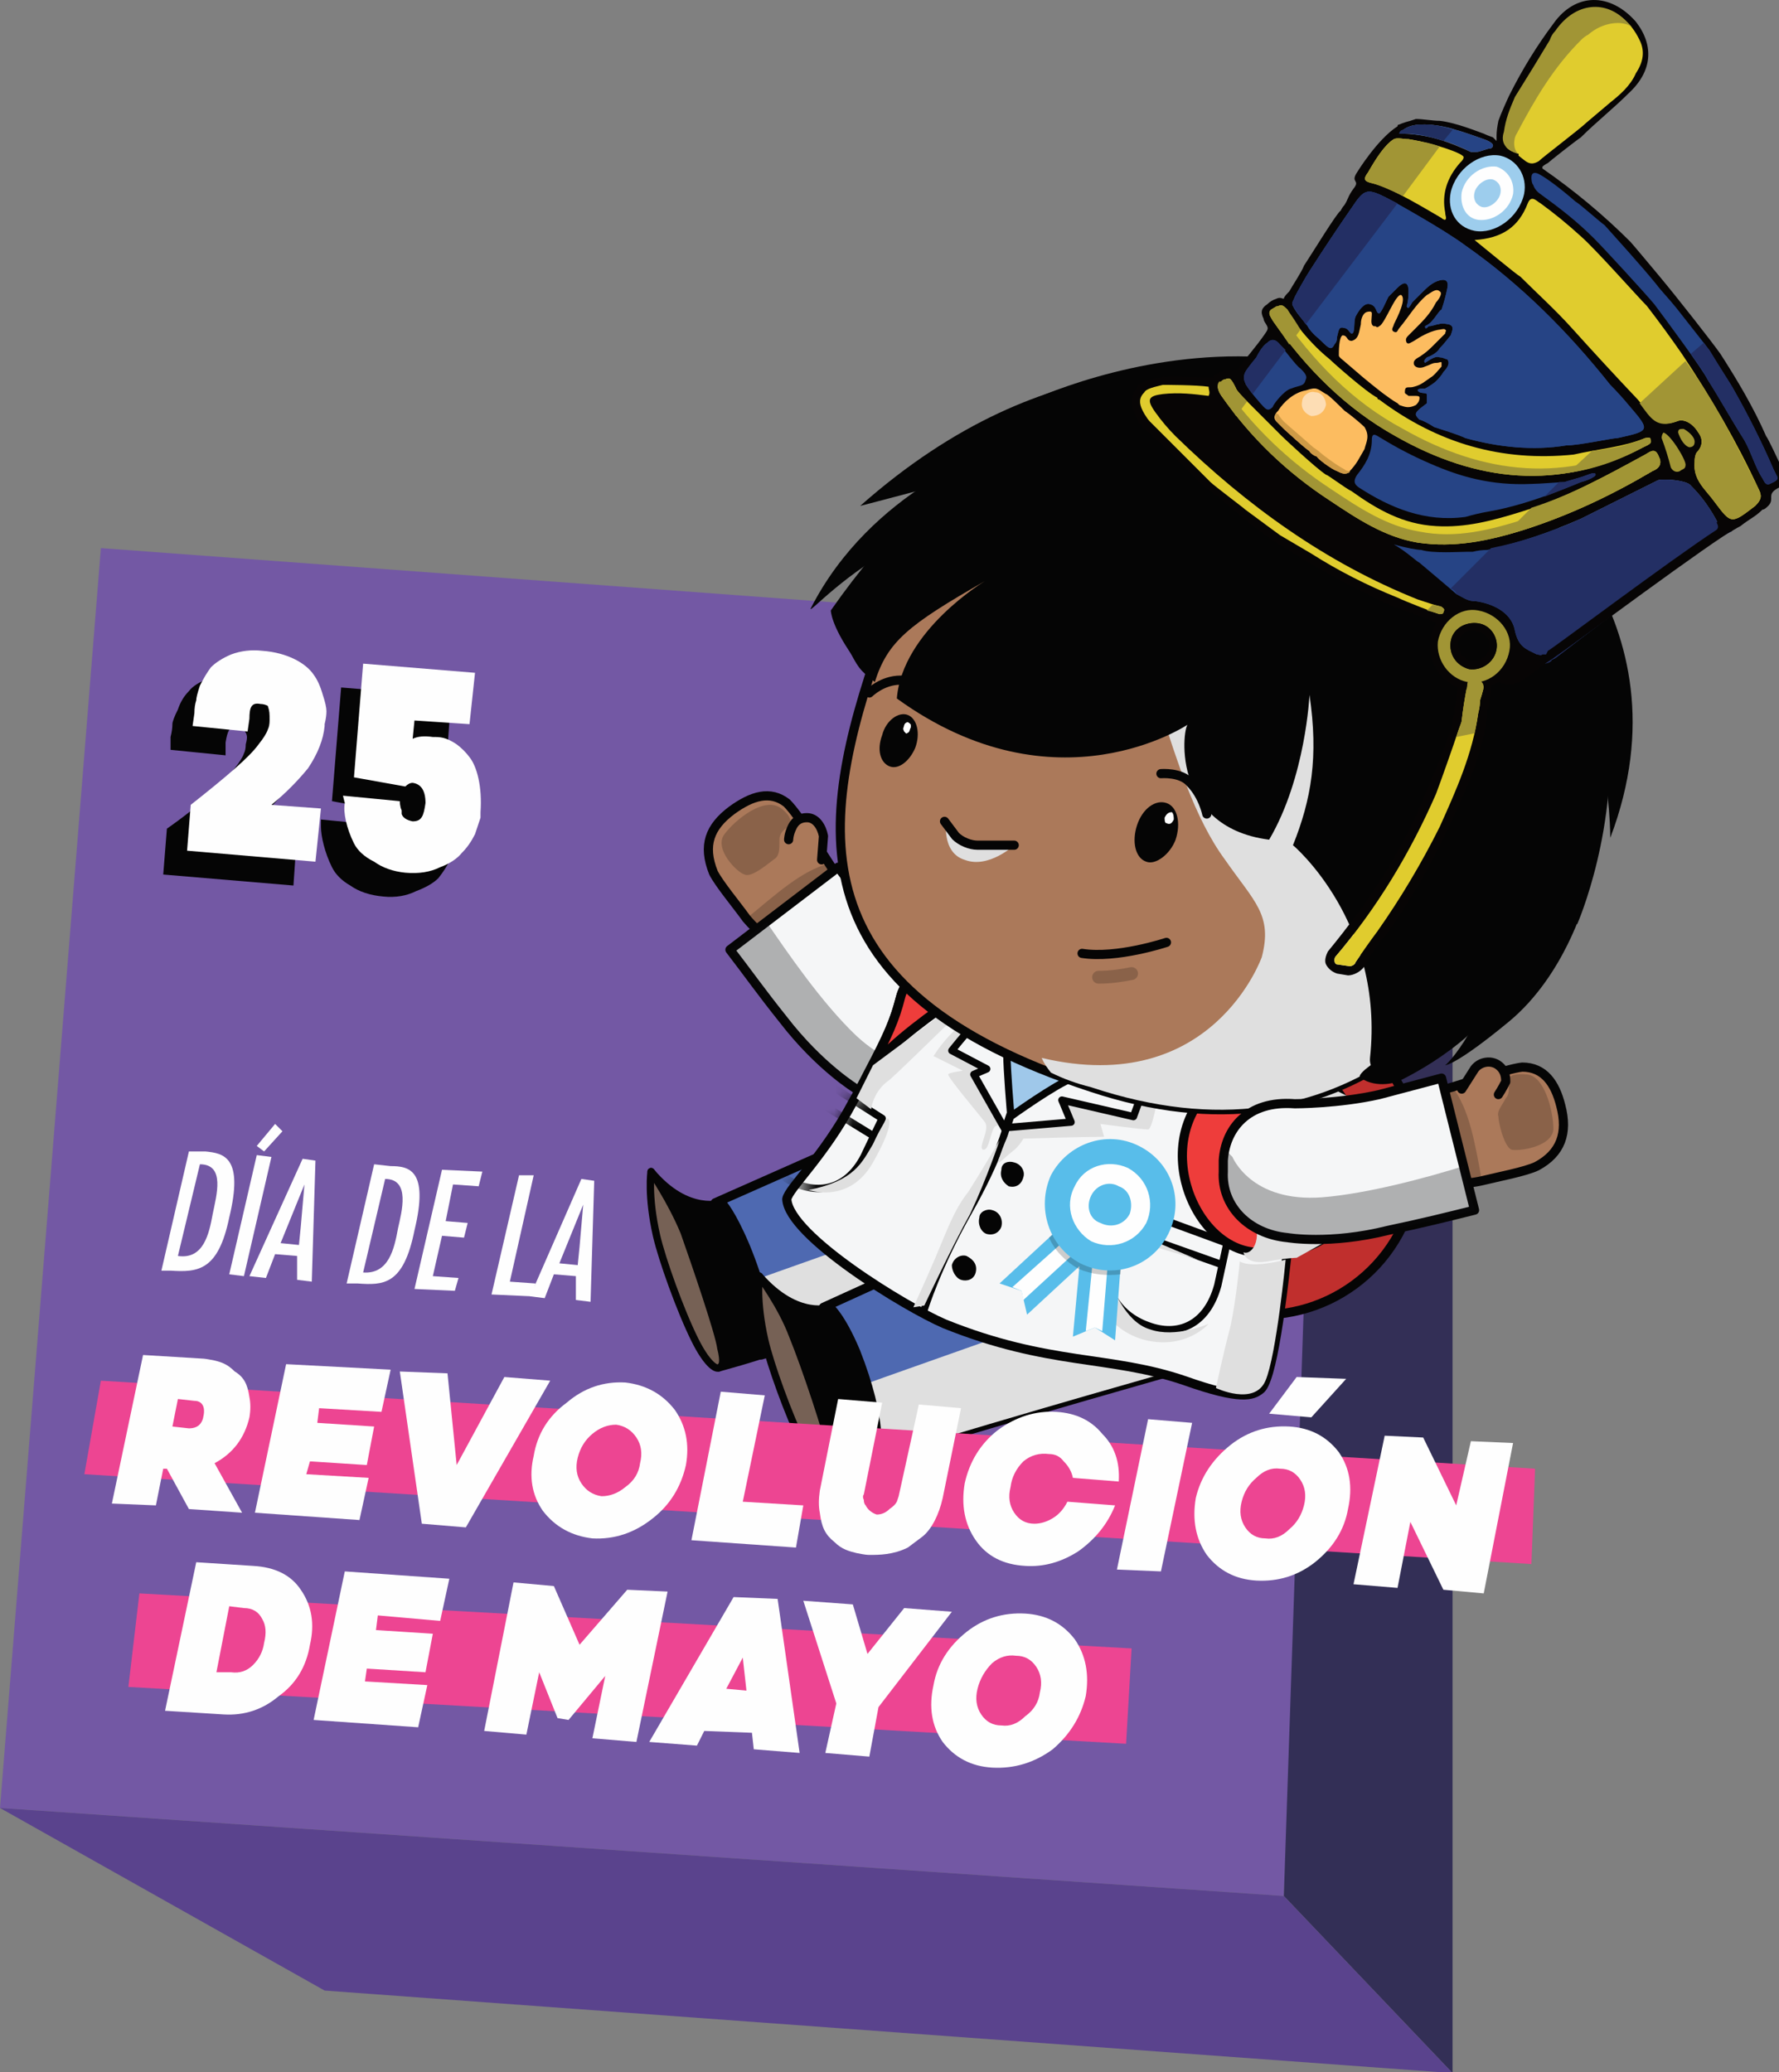 <svg width="97" height="113" viewBox="0 0 97 113" fill="none" xmlns="http://www.w3.org/2000/svg">
<rect x="0" y="0" width="97" height="113" fill="#808080" stroke="none"/>
<g clip-path="url(#clip0_239_64584)">
<path d="M70 103.388L0 98.588L5.5 29.888L73 34.888L70 103.388Z" fill="#7358A4"/>
<path d="M79.2 113.045L70 103.388L72.4 32.588L79.2 44.045V113.045Z" fill="#332F56"/>
<path d="M17.7 108.545L0 98.588L70 103.388L79.2 113.045L17.7 108.545Z" fill="#5A438D"/>
<path d="M45.4 47.388C45 46.788 43.6 44.488 42.9 43.788C42 43.088 41 43.388 39.9 44.188C38.7 45.088 38.3 46.088 38.9 47.588C39.2 48.188 40.2 49.388 40.7 50.088C41.3 50.788 42.8 52.388 44.7 51.088C46.6 49.788 45.9 47.988 45.4 47.388Z" fill="#AB795A" stroke="#050505" stroke-width="0.5" stroke-linecap="round" stroke-linejoin="round"/>
<g style="mix-blend-mode:multiply" opacity="0.2">
<path d="M40.7 50.088C41.3 50.788 42.8 52.388 44.7 51.088C46.6 49.788 45.7 47.788 45.2 47.088C43.7 47.488 42.4 48.688 40.7 50.088Z" fill="#050505"/>
</g>
<path d="M44.8 46.888L44.9 45.588C44.8 45.088 44.5 44.588 44 44.588C43.5 44.588 43.3 44.888 43.2 45.088C43 45.488 43 45.788 43 45.788" fill="#AB795A"/>
<path d="M44.8 46.888L44.9 45.588C44.8 45.088 44.5 44.588 44 44.588C43.5 44.588 43.3 44.888 43.2 45.088C43 45.488 43 45.788 43 45.788" stroke="#050505" stroke-width="0.5" stroke-linecap="round" stroke-linejoin="round"/>
<g style="mix-blend-mode:multiply" opacity="0.2">
<path d="M43 45.088C43 45.088 42.5 45.288 42.5 45.788C42.5 46.288 42.5 46.588 42.3 46.788C42 46.988 41 47.888 40.6 47.688C40.2 47.588 38.9 46.288 39.5 45.488C40.1 44.688 41.7 43.388 42.6 44.088C43.4 44.688 43 45.088 43 45.088Z" fill="#050505"/>
</g>
<path d="M39.8 51.788C40.8 53.088 41.5 54.088 42.7 55.588C44.7 58.188 46.7 59.388 46.7 59.388C48.5 60.588 50.6 60.288 51.7 58.788L52 58.288C53 56.988 53.1 54.988 51.1 53.488C51.1 53.488 49.2 51.988 47.8 50.088C46.9 48.888 45.7 47.288 45.7 47.288L39.8 51.788Z" fill="#F5F6F7" stroke="#050505" stroke-width="0.5" stroke-linecap="round" stroke-linejoin="round"/>
<path opacity="0.3" d="M39.8 51.788C40.8 53.088 41.5 54.088 42.7 55.588C44.7 58.188 46.7 59.388 46.7 59.388C48.5 60.588 50.6 60.288 51.7 58.788L52 58.288C52.133 58.154 52.267 57.988 52.4 57.788C52 57.888 51.8 57.888 51.8 57.888C51.8 57.888 49.5 59.088 46.7 56.488C44.8 54.688 42.9 51.888 41.8 50.288L39.8 51.788Z" fill="#0A0C0F"/>
<path d="M46.9 62.088L39 65.588C39 65.588 38.4 70.588 41.5 73.888C50.7 71.088 58.3 68.988 58.3 68.988C58.3 68.988 59.4 67.388 55.1 64.788C51.4 62.388 46.9 62.088 46.9 62.088Z" fill="#4E69B1" stroke="#050505" stroke-width="0.5" stroke-linecap="round" stroke-linejoin="round"/>
<g style="mix-blend-mode:multiply">
<path d="M55.2 64.788C51.1 66.288 41.7 69.588 39.5 70.388C39.9 71.588 40.5 72.788 41.5 73.888C50.7 71.088 58.3 68.988 58.3 68.988C58.3 68.988 59.4 67.388 55.2 64.788Z" fill="#DFDFDF"/>
</g>
<path d="M39.4 65.588C39.4 65.588 37.5 66.288 35.5 63.888L39.2 74.588C39.2 74.588 41.4 73.988 41.8 73.788C41.9 73.788 42.3 71.888 40.7 67.988C39.9 66.088 39.4 65.588 39.4 65.588Z" fill="#050505" stroke="#050505" stroke-width="0.4" stroke-linecap="round" stroke-linejoin="round"/>
<path d="M35.5 63.888C35.5 63.888 36.6 65.488 37.3 67.188C37.9 68.888 39.2 72.688 39.3 73.488C39.5 74.288 39.4 74.488 39.2 74.588C39 74.688 38.5 74.288 37.9 73.088C37.1 71.488 36.1 68.688 35.8 67.388C35.3 65.188 35.5 63.888 35.5 63.888Z" fill="#766155" stroke="#050505" stroke-width="0.4" stroke-linecap="round" stroke-linejoin="round"/>
<path d="M52.8 67.688L44.9 71.288C44.9 71.288 44.4 76.288 47.5 79.588C56.7 76.788 64.2 74.688 64.2 74.688C64.2 74.688 65.4 73.088 61.1 70.488C57.4 68.088 52.8 67.688 52.8 67.688Z" fill="#4E69B1" stroke="#050505" stroke-width="0.5" stroke-linecap="round" stroke-linejoin="round"/>
<g style="mix-blend-mode:multiply">
<path d="M61.2 70.488C57.1 71.988 47.6 75.288 45.5 76.088C45.8 77.288 46.5 78.488 47.5 79.588C56.7 76.788 64.2 74.688 64.2 74.688C64.2 74.688 65.3 73.088 61.2 70.488Z" fill="#DFDFDF"/>
</g>
<path d="M45.3 71.288C45.3 71.288 43.5 71.988 41.4 69.588L45.2 80.288C45.2 80.288 47.3 79.688 47.7 79.488C47.9 79.388 48.2 77.488 46.7 73.688C45.9 71.788 45.3 71.288 45.3 71.288Z" fill="#050505" stroke="#050505" stroke-width="0.4" stroke-linecap="round" stroke-linejoin="round"/>
<path d="M41.4 69.588C41.4 69.588 42.6 71.188 43.2 72.788C43.9 74.488 45.2 78.388 45.3 79.188C45.4 79.988 45.4 80.188 45.2 80.288C45 80.388 44.5 79.988 43.8 78.788C43 77.188 42 74.388 41.7 73.088C41.2 70.888 41.4 69.588 41.4 69.588Z" fill="#766155" stroke="#050505" stroke-width="0.4" stroke-linecap="round" stroke-linejoin="round"/>
<path d="M60.8 60.388C59.2 64.788 61.5 69.688 65.9 71.188C70.4 72.788 75.2 70.488 76.8 66.088C78.4 61.688 76.1 56.788 71.6 55.188C67.2 53.688 62.4 55.988 60.8 60.388Z" fill="#C02F2D" stroke="#050505" stroke-width="0.5" stroke-linecap="round" stroke-linejoin="round"/>
<path d="M61.3 53.288C56.4 51.988 54.6 52.088 53.3 51.988C51.7 51.888 49.5 52.788 49.1 54.388C48.7 55.888 48.3 56.888 46.5 60.088C44.9 63.088 43 64.788 42.9 65.388C43 67.388 49.4 71.288 51.5 72.188C57.2 74.488 60.5 73.888 64.6 75.288C67.7 76.388 68.3 76.088 68.7 75.788C70 74.988 71 58.388 71 58.388C71 58.388 70.7 57.788 69.7 56.888C68 55.488 63.3 53.788 61.3 53.288Z" fill="#F5F6F7" stroke="#050505" stroke-width="0.5" stroke-linecap="round" stroke-linejoin="round"/>
<path d="M60.4 67.988C59.9 70.088 60.9 71.688 62.6 72.288C64.2 72.888 65.8 72.288 66.4 70.088L66.9 67.788L60.9 65.588L60.4 67.988Z" stroke="#050505" stroke-width="0.4" stroke-linecap="round" stroke-linejoin="round"/>
<path d="M60.5 66.788L66.7 68.988L60.5 66.788Z" fill="#EE3D3B"/>
<path d="M60.5 66.788L66.7 68.988" stroke="#050505" stroke-width="0.4" stroke-linejoin="round"/>
<path d="M55.8 64.188C55.7 64.588 55.4 64.788 55 64.688C54.7 64.488 54.5 64.188 54.6 63.788C54.6 63.388 55 63.288 55.3 63.388C55.7 63.488 55.9 63.888 55.8 64.188Z" fill="#050505"/>
<path d="M54.6 66.888C54.5 67.188 54.2 67.388 53.8 67.288C53.5 67.188 53.3 66.788 53.4 66.388C53.4 66.088 53.8 65.888 54.1 65.988C54.5 66.088 54.7 66.488 54.6 66.888Z" fill="#050505"/>
<path d="M53.2 69.388C53.1 69.788 52.7 69.888 52.4 69.788C52.1 69.688 51.9 69.288 51.9 68.988C52 68.588 52.4 68.388 52.7 68.488C53.1 68.688 53.3 68.988 53.2 69.388Z" fill="#050505"/>
<path d="M54.9 61.388C54.9 61.388 54.5 63.088 52.8 66.088C51.1 69.088 50.4 71.388 50.4 71.388" fill="#FEFEFE"/>
<path d="M54.9 61.388C54.9 61.388 54.5 63.088 52.8 66.088C51.1 69.088 50.4 71.388 50.4 71.388" stroke="#050505" stroke-width="0.4" stroke-linecap="round" stroke-linejoin="round"/>
<path d="M55.3 61.088L54.8 60.788L55.3 55.688C55.3 55.688 55.8 52.388 60.8 53.888C65.3 55.188 61.7 57.988 59.4 58.988C57.8 59.588 55.3 61.088 55.3 61.088Z" fill="#9FC8EA"/>
<mask id="mask0_239_64584" style="mask-type:luminance" maskUnits="userSpaceOnUse" x="43" y="57" width="9" height="11">
<path d="M47.89 57.938L43.14 65.278L47.8 67.618L51.75 60.998L47.89 57.938Z" fill="white"/>
</mask>
<g mask="url(#mask0_239_64584)">
<path d="M41.6 59.688C40.6 61.588 41.4 63.288 42.9 64.288C44.4 65.188 46.1 64.988 47.1 63.088L48.1 60.988L42.6 57.488L41.6 59.688Z" stroke="#050505" stroke-width="0.4" stroke-linecap="round" stroke-linejoin="round"/>
<path d="M42 58.488L47.7 61.988L42 58.488Z" fill="#EE3D3B"/>
<path d="M42 58.488L47.7 61.988" stroke="#050505" stroke-width="0.4" stroke-linejoin="round"/>
</g>
<g style="mix-blend-mode:multiply">
<path d="M67.6 68.788C67.6 68.788 67.4 70.888 67.1 72.288C66.7 73.788 66.3 75.688 66.3 75.688C66.3 75.688 68.4 76.688 69 75.288C69.6 73.888 70.1 68.688 70.1 68.688C70.1 68.688 68.3 69.188 67.6 68.788Z" fill="#DFDFDF"/>
</g>
<g style="mix-blend-mode:multiply">
<path d="M54.5 63.088C54.2 63.788 54.8 63.088 55.2 62.788C55.6 62.488 55.8 62.088 55.8 62.088C55.8 62.088 59.1 61.988 60.2 61.988L60 61.288C60 61.288 62.2 61.588 62.6 61.588C63 61.588 63.8 55.988 63.7 54.888C63.7 54.888 62.6 57.288 61.1 58.188C59.5 59.088 56.6 60.088 55.9 60.588C55.3 61.188 54.9 61.888 54.5 63.088Z" fill="#DFDFDF"/>
</g>
<path d="M63.8 55.388C63.2 57.088 61.8 60.888 61.8 60.888L57.9 59.988L58.4 61.188L54.9 61.488L55.1 60.888C55.1 60.888 57.6 59.088 58.5 58.788C59.4 58.488 62.4 56.988 63.1 54.688" fill="#F5F6F7"/>
<path d="M63.8 55.388C63.2 57.088 61.8 60.888 61.8 60.888L57.9 59.988L58.4 61.188L54.9 61.488L55.1 60.888C55.1 60.888 57.6 59.088 58.5 58.788C59.4 58.488 62.4 56.988 63.1 54.688" stroke="#050505" stroke-width="0.4" stroke-linecap="round" stroke-linejoin="round"/>
<g style="mix-blend-mode:multiply">
<path d="M55.9 53.388C55.9 53.388 52.4 55.188 50.9 57.588L52.5 58.388C52.5 58.388 51.7 58.488 51.7 58.588C51.7 58.788 53.4 60.788 53.7 61.188C54 61.588 53.3 62.588 53.6 62.688C54 62.788 54 61.288 54.4 61.388C54.7 61.488 54.5 59.788 54.5 59.788C54.5 59.788 53.7 56.688 54.6 55.688C55.6 54.588 55.9 53.388 55.9 53.388Z" fill="#DFDFDF"/>
</g>
<path d="M56.3 52.888C54.4 54.088 51.9 57.288 51.9 57.288L53.8 58.288L53.1 58.588L54.8 61.588L55.1 60.688C55.1 60.688 54.9 58.288 54.9 57.488C54.9 56.688 55.8 54.388 57 53.288" fill="#F5F6F7"/>
<path d="M56.3 52.888C54.4 54.088 51.9 57.288 51.9 57.288L53.8 58.288L53.1 58.588L54.8 61.588L55.1 60.688C55.1 60.688 54.9 58.288 54.9 57.488C54.9 56.688 55.8 54.388 57 53.288" stroke="#050505" stroke-width="0.4" stroke-linecap="round" stroke-linejoin="round"/>
<g style="mix-blend-mode:multiply">
<path d="M54.5 62.188C54.5 62.188 53.5 63.888 52.8 64.988C52 65.988 51.6 67.188 51 68.588C50.4 69.988 49.8 71.288 49.8 71.288L50.4 71.188C50.4 71.188 51.9 67.988 52.9 66.188C53.8 64.288 54.5 62.188 54.5 62.188Z" fill="#DFDFDF"/>
</g>
<g style="mix-blend-mode:multiply">
<path d="M44.1 64.888C44.1 64.888 46.3 65.688 47.6 63.388C48.9 61.088 48.4 60.988 48.4 60.988C48.4 60.988 48.1 61.288 47.6 62.388C47 63.388 46.6 64.388 44.1 64.888Z" fill="#DFDFDF"/>
</g>
<g style="mix-blend-mode:multiply">
<path d="M60.8 65.588L60.6 66.688L65.3 68.688C65.3 68.688 61.7 67.588 61.3 67.588C61 67.488 60.6 68.988 60.6 69.988C60.6 69.988 61.3 72.088 62.7 72.488C64.1 72.988 65.9 72.188 65.9 72.188C65.9 72.188 64.7 73.588 62.5 73.088C60.4 72.588 59.1 70.488 59.5 68.188C59.5 68.188 59.6 68.788 59.7 69.088C59.9 69.488 60.2 65.688 60.8 65.588Z" fill="#DFDFDF"/>
</g>
<path d="M67.3 58.488C62.3 60.988 64.7 68.088 68.5 68.288C75.8 68.788 73.7 61.088 73.7 61.088C73.7 61.088 72.9 56.788 67.3 58.488Z" fill="#EE3D3B" stroke="#050505" stroke-width="0.5" stroke-linecap="round" stroke-linejoin="round"/>
<path d="M49.1 54.388C48.8 55.588 48.4 56.488 47.4 58.388C47.4 58.388 46.2 60.688 47.4 58.488C48.7 56.288 55.4 52.288 55.4 52.288C55.2 52.088 54.5 52.388 54.2 51.988C53.867 51.988 53.567 51.988 53.3 51.988C51.7 51.888 49.5 52.788 49.1 54.388Z" fill="#EE3D3B" stroke="#050505" stroke-width="0.5" stroke-linecap="round" stroke-linejoin="round"/>
<g style="mix-blend-mode:multiply">
<path d="M70.3 58.388C70.3 58.388 67.7 57.688 66 59.788C66 59.788 67.4 59.488 67.8 61.188C68.2 62.988 67.2 64.588 68.1 65.988C69 67.388 68.3 68.488 67.8 68.288C67.8 68.288 67.9 68.988 69.1 68.788C70.2 68.588 70.7 68.588 70.7 68.588L72.5 67.588L73.9 65.588L73.7 59.888L70.7 58.388H70.3Z" fill="#DFDFDF"/>
</g>
<g style="mix-blend-mode:multiply">
<path d="M55 52.588C55 52.588 49.3 58.188 48.5 58.888C47.6 59.488 47.5 60.488 47.5 60.488L46.7 59.888L47.6 58.088L55 52.588Z" fill="#DFDFDF"/>
</g>
<path d="M85 44.788C81.5 54.788 73.3 63.888 59.5 59.288C43.3 53.988 44.5 45.088 48 35.088C51.6 25.188 62.6 19.988 72.7 23.488C82.7 27.088 88.6 34.888 85 44.788Z" fill="#AB795A" stroke="#050505" stroke-width="0.5"/>
<g style="mix-blend-mode:multiply">
<path d="M85 44.788C88.6 34.888 82.7 27.088 72.7 23.488C67.9 21.788 62.9 22.088 58.6 23.988C58.4 24.288 58.4 24.488 58.4 24.488C58.4 24.488 62.7 36.888 63.4 39.088C64.1 41.188 65.1 44.588 66.8 46.888C68.4 49.188 69.4 49.888 68.8 52.188C68.8 52.188 66.1 59.888 56.8 57.688C56.8 57.688 56.9 57.988 57.3 58.488C57.967 58.821 58.7 59.088 59.5 59.288C73.3 63.888 81.5 54.788 85 44.788Z" fill="#DFDFDF"/>
</g>
<g style="mix-blend-mode:multiply">
<path d="M55.3 46.088C55.3 46.088 53.9 47.388 52.6 46.888C51.3 46.488 51.6 44.688 51.6 44.688C51.6 44.688 52 45.788 52.7 45.988C53.3 46.188 55.3 46.088 55.3 46.088Z" fill="#DFDFDF"/>
</g>
<path d="M51.5 44.788L52.1 45.588C52.4 45.888 52.9 46.088 53.3 46.088H55.3" stroke="#050505" stroke-width="0.5" stroke-linecap="round" stroke-linejoin="round"/>
<path d="M63.6 51.388C63.6 51.388 60.9 52.288 59 51.988" stroke="#050505" stroke-width="0.5" stroke-linecap="round" stroke-linejoin="round"/>
<path opacity="0.2" d="M61.7 53.088C61.2 53.188 60.6 53.288 59.9 53.288" stroke="#050505" stroke-width="0.7" stroke-linecap="round" stroke-linejoin="round"/>
<path d="M63.3 42.188C63.3 42.188 64.4 42.088 64.9 42.688C65.6 43.388 65.8 44.388 65.8 44.388" stroke="#050505" stroke-width="0.5" stroke-linecap="round"/>
<path d="M50.6 37.688C50.6 37.688 49.9 36.988 49.1 37.088C48.1 37.088 47.4 37.788 47.4 37.788" stroke="#050505" stroke-width="0.5" stroke-linecap="round"/>
<path d="M48.1 40.088C47.8 40.888 48 41.588 48.5 41.788C49 41.988 49.6 41.488 49.9 40.788C50.2 39.988 50 39.188 49.5 38.988C49 38.788 48.3 39.288 48.1 40.088Z" fill="#050505"/>
<path d="M49.6 39.788C49.6 39.888 49.5 39.988 49.4 39.988C49.3 39.888 49.2 39.788 49.3 39.588C49.3 39.488 49.4 39.388 49.5 39.388C49.7 39.488 49.7 39.588 49.6 39.788Z" fill="#FEFEFE"/>
<path d="M49.6 39.788C49.6 39.888 49.5 39.988 49.4 39.988C49.3 39.888 49.2 39.788 49.3 39.588C49.3 39.488 49.4 39.388 49.5 39.388C49.7 39.488 49.7 39.588 49.6 39.788Z" fill="#FEFEFE"/>
<path d="M64.1 45.788C63.8 46.588 63 47.188 62.5 46.988C61.9 46.788 61.7 45.888 62 44.988C62.3 44.088 63 43.588 63.6 43.788C64.2 43.988 64.4 44.888 64.1 45.788Z" fill="#050505"/>
<path d="M64 44.688C63.9 44.888 63.8 44.988 63.6 44.888C63.5 44.888 63.5 44.688 63.5 44.588C63.6 44.388 63.7 44.288 63.9 44.288C64 44.388 64 44.588 64 44.688Z" fill="#FEFEFE"/>
<path d="M81.8 26.388C81.8 26.388 79.8 22.188 76.9 20.388C74.1 18.588 73.8 18.988 73.8 18.988C73.8 18.988 78 20.788 79.4 25.788" fill="#050505"/>
<path d="M85.6 30.088C85.6 30.088 83.8 27.988 86.3 26.788C86.3 26.788 84.5 26.188 84 27.088C84 25.788 83.6 23.388 80.3 21.288C80.3 21.288 81.7 24.188 79.5 23.988" fill="#050505"/>
<path d="M84.6 46.888C84.6 46.888 88 46.188 84.7 51.288C83 53.888 78.8 56.388 78.8 56.388L84.6 46.888Z" fill="#221E1F"/>
<path d="M54.3 24.488C54.3 24.488 47.5 26.688 44.2 33.188C44.1 33.488 46.1 31.188 49.3 29.588" fill="#050505"/>
<path d="M82.5 26.288C82.5 26.288 92.4 33.588 87.8 45.688C87.8 45.688 87.9 37.288 82.5 26.288Z" fill="#050505"/>
<path d="M76.6 34.988C76.2 34.788 75.1 46.588 80.2 48.688C82.6 44.988 81.3 40.388 81.3 40.388C82.6 44.388 81.8 47.988 81.1 49.088C82 49.488 84.4 50.388 86 50.388C86 50.388 95.3 29.288 71.6 21.488C71.6 21.488 57.6 15.688 45.3 33.288C45.3 33.288 45.3 34.088 46.5 35.788C47.5 37.188 51.6 28.488 52.8 29.388" fill="#050505"/>
<path d="M68.9 20.788C66.6 20.288 57.4 18.288 46.9 27.588C46.9 27.588 71.3 21.288 68.9 20.788Z" fill="#050505"/>
<path d="M55.2 22.288C55.2 22.288 73.6 12.688 84.8 28.688C95.9 44.788 55.2 22.288 55.2 22.288Z" fill="#050505"/>
<path d="M86.4 49.188C86.4 49.188 85.3 53.188 82.3 55.688C79.4 58.088 78.8 58.088 78.8 58.088C78.8 58.088 80.4 56.788 82.1 51.788" fill="#050505"/>
<path d="M76.2 58.988C76.2 58.988 75.1 59.388 74.2 58.788C73.8 58.588 75.5 57.588 75.5 57.588L76.2 58.988Z" fill="#050505"/>
<path d="M65.5 21.788C65.5 21.788 55.8 17.588 45.7 33.888C45.7 33.888 45.5 33.888 46.2 35.288C46.8 36.388 46.8 36.488 47.7 37.188C48.4 34.988 49.5 34.088 53.7 31.688C53.7 31.688 49.2 34.388 48.9 38.088C57.6 44.388 64.8 39.488 64.8 39.488C64.5 39.388 63.7 45.088 69.2 45.788C71.2 42.388 71.4 37.888 71.4 37.888C71.9 41.288 71.5 43.588 70.5 46.088C71.1 46.488 73 46.488 74.2 46.388C74.2 46.388 82.3 27.088 65.5 21.788Z" fill="#050505"/>
<path d="M74.2 46.388C74.2 46.388 79.4 48.588 74.8 58.288L83.5 53.488C83.5 53.488 90.7 44.088 86.2 34.188C81.7 24.288 79.8 29.888 79.8 29.888L75.4 30.788L74.2 46.388Z" fill="#050505"/>
<path d="M70.5 46.088C70.5 46.088 75.5 50.288 74.7 57.688C74.6 58.788 76.2 58.988 76.2 58.988C76.2 58.988 80.6 56.988 82.1 53.888C83.6 50.788 77.2 43.988 77.2 43.988L70.5 46.088Z" fill="#050505"/>
<path d="M78.8 59.388C79.6 59.188 82.1 58.288 83 58.188C84.2 58.188 84.8 59.088 85.1 60.288C85.5 61.788 85.1 62.888 83.8 63.588C83.2 63.888 81.6 64.188 80.8 64.388C79.9 64.588 77.7 64.888 77 62.688C76.4 60.388 78.1 59.588 78.8 59.388Z" fill="#AB795A" stroke="#050505" stroke-width="0.5" stroke-linecap="round" stroke-linejoin="round"/>
<g style="mix-blend-mode:multiply" opacity="0.2">
<path d="M80.8 64.388C79.9 64.588 77.7 64.888 77 62.688C76.4 60.388 78.4 59.488 79.2 59.288C80.1 60.488 80.4 62.188 80.8 64.388Z" fill="#050505"/>
</g>
<path d="M79.7 59.388L80.4 58.288C80.7 57.888 81.3 57.788 81.7 58.088C82.1 58.388 82.1 58.788 82.1 58.988C81.9 59.388 81.7 59.688 81.7 59.688" fill="#AB795A"/>
<path d="M79.7 59.388L80.4 58.288C80.7 57.888 81.3 57.788 81.7 58.088C82.1 58.388 82.1 58.788 82.1 58.988C81.9 59.388 81.7 59.688 81.7 59.688" stroke="#050505" stroke-width="0.5" stroke-linecap="round" stroke-linejoin="round"/>
<g style="mix-blend-mode:multiply" opacity="0.2">
<path d="M82.2 58.988C82.2 58.988 82.4 59.588 82.1 59.888C81.9 60.288 81.6 60.588 81.7 60.888C81.7 61.188 82 62.488 82.4 62.688C82.7 62.788 84.6 62.588 84.7 61.588C84.7 60.588 84.2 58.588 83.2 58.588C82.1 58.488 82.2 58.988 82.2 58.988Z" fill="#050505"/>
</g>
<path d="M80.4 65.988C78.8 66.388 77.6 66.688 75.7 67.088C72.5 67.888 70.2 67.488 70.2 67.488C68.1 67.288 66.6 65.788 66.7 63.888V63.288C66.8 61.588 68 59.988 70.6 60.188C70.6 60.188 73 60.188 75.2 59.688C76.7 59.288 78.6 58.788 78.6 58.788L80.4 65.988Z" fill="#F5F6F7" stroke="#050505" stroke-width="0.5" stroke-linecap="round" stroke-linejoin="round"/>
<path opacity="0.3" d="M80.4 65.988C78.8 66.388 77.6 66.688 75.7 67.088C72.5 67.888 70.2 67.488 70.2 67.488C68.1 67.288 66.6 65.788 66.7 63.888V63.288C66.767 63.088 66.8 62.888 66.8 62.688C67.1 62.988 67.2 63.088 67.2 63.088C67.2 63.088 68.2 65.588 72.1 65.288C74.6 65.088 77.9 64.188 79.8 63.588L80.4 65.988Z" fill="#0A0C0F"/>
<path fill-rule="evenodd" clip-rule="evenodd" d="M80.7 36.688C80.7 36.688 80.733 36.688 80.8 36.688C81.2 36.788 81.4 37.188 81.3 37.588C81.3 37.788 81.267 37.954 81.2 38.088V38.288C81.2 38.421 81.167 38.554 81.1 38.688V38.988C80.8 41.288 79.8 43.388 78.9 45.288C77.966 47.288 76.833 49.221 75.5 51.088C75.433 51.154 75.367 51.221 75.3 51.288C75 51.688 74.6 52.288 74.4 52.688C74.2 52.988 73.8 53.188 73.5 53.188L72.9 53.088C72.6 52.988 72.4 52.788 72.3 52.588C72.2 52.388 72.3 52.088 72.4 51.888C74.7 49.088 76.6 46.188 77.8 43.088C78.067 42.554 78.5 41.454 79.1 39.788L79.2 39.488C79.2 39.355 79.2 39.254 79.2 39.188C79.267 39.054 79.3 38.888 79.3 38.688C79.367 38.221 79.433 37.788 79.5 37.388C79.6 36.888 79.9 36.588 80.4 36.588C80.466 36.588 80.5 36.588 80.5 36.588H80.6C80.6 36.588 80.633 36.621 80.7 36.688ZM80.5 37.088C80.433 37.088 80.4 37.088 80.4 37.088C80.1 37.088 80 37.088 80 37.388C79.867 38.054 79.767 38.688 79.7 39.288C79.7 39.388 79.6 39.588 79.5 39.888C79.2 40.788 78.6 42.488 78.3 43.288C76.9 46.488 75.1 49.488 72.8 52.188C72.7 52.388 72.8 52.588 72.9 52.588L73.6 52.688C73.7 52.688 73.9 52.588 73.9 52.488C74.3 51.888 74.8 51.188 75.1 50.788C76.367 48.988 77.5 47.088 78.5 45.088C79.4 43.088 80.3 41.088 80.6 38.888C80.667 38.621 80.7 38.388 80.7 38.188C80.767 37.988 80.833 37.755 80.9 37.488C80.9 37.288 80.8 37.188 80.7 37.088C80.633 37.088 80.6 37.088 80.6 37.088C80.533 37.088 80.5 37.088 80.5 37.088Z" fill="#070505"/>
<path d="M80.9 37.488C80.9 37.288 80.8 37.188 80.7 37.088C80.633 37.088 80.6 37.088 80.6 37.088C80.533 37.088 80.5 37.088 80.5 37.088C80.433 37.088 80.4 37.088 80.4 37.088C80.1 37.088 80 37.088 80 37.388C79.867 38.054 79.767 38.688 79.7 39.288C79.7 39.388 79.6 39.588 79.5 39.888C79.2 40.788 78.6 42.488 78.3 43.288C76.9 46.488 75.1 49.488 72.8 52.188C72.7 52.388 72.8 52.588 72.9 52.588L73.6 52.688C73.7 52.688 73.9 52.588 73.9 52.488C74.3 51.888 74.8 51.188 75.1 50.788C76.367 48.988 77.5 47.088 78.5 45.088C79.4 43.088 80.3 41.088 80.6 38.888C80.667 38.621 80.7 38.388 80.7 38.188C80.767 37.988 80.833 37.755 80.9 37.488Z" fill="#E0CC2E"/>
<path d="M84.5 8.388C84.3 8.488 84.1 8.588 83.9 8.788C83.433 9.121 83.067 9.021 82.8 8.488C83.4 8.588 84 8.388 84.5 7.988C85.1 7.388 85.8 6.888 86.4 6.388C87.3 5.688 88.1 4.988 88.7 4.088C89.4 3.188 89.3 2.388 88.5 1.588C88 1.188 87.5 1.288 86.7 1.988C86.567 2.054 86.433 2.154 86.3 2.288C84.8 3.688 83.8 5.488 82.8 7.288C82.6 7.688 82.7 8.088 82.8 8.388C82.1 8.288 81.9 7.888 82.1 7.288C82.2 6.588 82.4 5.988 82.8 5.388C83.4 4.321 84 3.254 84.6 2.188C84.667 2.054 84.767 1.921 84.9 1.788C86.2 -0.112 88.4 0.088 89.4 2.188C89.7 2.788 89.6 3.388 89.2 3.988C88.9 4.688 88.3 5.188 87.8 5.588C87.067 6.254 86.334 6.888 85.6 7.488C85.4 7.688 85 7.888 85.1 8.288C85.034 8.354 84.967 8.421 84.9 8.488C84.8 8.188 84.8 8.188 84.5 8.388Z" fill="#A19535"/>
<path d="M80 37.188C80.067 37.188 80.1 37.188 80.1 37.188L78.5 35.888C78.7 36.488 79.3 36.988 80 37.188Z" fill="#070505"/>
<path fill-rule="evenodd" clip-rule="evenodd" d="M81.8 8.488C82.7 8.688 83.3 9.588 83.1 10.588C82.8 11.888 81.5 12.788 80.4 12.588C79.4 12.388 78.9 11.488 79.1 10.488C79.4 9.188 80.7 8.288 81.8 8.488ZM74.6 9.388C75.6 7.588 76.9 7.288 78.9 8.188C79.2 8.288 79.6 8.388 79.8 8.588C79 9.488 78.5 10.388 78.8 11.588C78.8 11.688 78.9 11.888 78.8 11.988C78.7 12.088 78.6 11.988 78.6 11.888C78.2 11.621 77.8 11.354 77.4 11.088C77.1 10.988 75.5 10.088 74.8 9.988C74.4 9.888 74.3 9.788 74.6 9.388ZM71.3 15.188C72.2 13.888 73 12.488 73.8 11.188C74.4 10.288 74.6 10.288 75.6 10.788C75.8 10.888 78.7 12.488 79.9 13.388C82.9 15.488 85.5 18.088 87.8 20.988C88.133 21.321 88.467 21.688 88.8 22.088C90 23.488 90 23.488 88.2 23.888C87.9 23.888 85.8 24.288 85 24.388C83.333 24.521 81.7 24.355 80.1 23.888C79.6 23.788 78.3 23.188 78.2 23.188C78.1 23.088 77.9 23.088 77.8 22.988C77.6 22.888 77.2 22.888 77.2 22.588C77.2 22.288 77.5 22.188 77.8 22.188C77.867 22.121 77.933 22.054 78 21.988C78 21.988 78.033 21.954 78.1 21.888C77.8 21.088 78.4 20.788 78.7 20.288C79 19.988 79.6 19.588 78.6 19.388C78.3 19.388 78.4 19.188 78.5 18.988C78.7 18.788 78.8 18.688 79 18.488C79.4 17.788 79.4 17.788 78.7 17.588C78.3 17.488 78.4 17.388 78.5 17.088C78.6 16.688 78.8 16.188 78.9 15.788C79 15.388 78.9 15.188 78.5 15.288C77.9 15.488 77.5 15.888 77 16.188C76.8 16.188 76.8 16.088 76.8 15.888C76.8 15.288 76.5 15.488 76.2 15.688C75.8 16.088 75.6 16.588 74.9 16.188C74.6 16.088 74.3 16.688 74.1 16.988C73.9 17.188 73.8 17.488 73.4 17.488C73.1 17.388 72.9 17.788 72.8 18.088C72.4 18.788 72.3 18.888 71.7 18.188C71.633 18.054 71.533 17.954 71.4 17.888C70.6 16.988 70.5 16.188 71.3 15.188ZM69.4 16.888L69.5 16.788C69.7 16.488 70 16.688 70.2 16.888C70.466 17.288 70.733 17.688 71 18.088C71.667 18.754 72.367 19.421 73.1 20.088C73.233 20.021 73.333 19.921 73.4 19.788C73.333 19.721 73.266 19.654 73.2 19.588C73.1 18.988 73.1 18.988 73.2 18.388C73.5 18.388 73.4 18.788 73.7 18.788C74 18.188 74.1 17.488 74.7 16.988C74.7 17.054 74.733 17.088 74.8 17.088C74.8 17.388 74.5 17.788 74.8 17.888C75.2 17.988 75.3 17.488 75.4 17.288C75.7 16.988 75.9 16.588 76.3 16.388C76.4 16.888 76.2 17.288 76 17.688C76 17.788 75.8 17.988 76 18.088C76.2 18.188 76.2 17.988 76.3 17.888C76.8 17.288 77.2 16.588 77.9 16.188C78 16.088 78.2 15.888 78.4 15.988C78.3 16.888 77.7 17.388 77.2 17.888C77.067 18.021 76.933 18.154 76.8 18.288C76.7 18.388 76.6 18.488 76.7 18.688C76.8 18.788 76.9 18.688 77.1 18.588C77.5 18.288 78 18.088 78.6 18.088C78.4 18.788 77.9 18.988 77.5 19.388C77.4 19.488 77 19.588 77.1 19.888C77.2 20.088 77.5 19.988 77.7 19.988C78 19.988 78.2 19.888 78.5 19.888C78.1 20.588 77.6 20.788 77.1 21.088C76.9 21.188 76.6 20.988 76.6 21.388C76.6 21.588 76.9 21.488 77.1 21.588C77.233 21.654 77.333 21.688 77.4 21.688C77.3 22.088 77 21.988 76.8 22.088C76.6 22.221 76.433 22.221 76.3 22.088C76.3 22.088 76.266 22.054 76.2 21.988C75.933 21.988 75.733 21.888 75.6 21.688C75.6 21.621 75.6 21.588 75.6 21.588C75.4 21.588 75.2 21.688 75.2 21.788C78.4 24.188 81.9 25.188 85.8 24.788C87.1 24.488 88.5 24.388 89.7 23.888C89.8 23.888 90 23.788 90 23.988C90.1 24.188 89.8 24.288 89.6 24.388C85 26.788 80.5 26.288 76.1 23.788C73.4 22.288 71.2 20.088 69.4 17.488C69.3 17.288 69.1 17.088 69.4 16.888ZM90.1 25.688C87.9 26.988 85.6 28.088 83.1 28.888C81.2 29.488 79.3 29.888 77.3 29.588C75.5 29.288 74 28.288 72.5 27.288C70.2 25.788 68.2 23.888 66.6 21.588C66.3 21.288 66.3 20.888 66.8 20.688C67.2 20.588 67.3 20.888 67.4 21.188C67.8 21.388 68 21.788 68.3 22.188C68.767 22.654 69.233 23.121 69.7 23.588C69.766 23.654 69.833 23.721 69.9 23.788C70.033 23.921 70.167 24.054 70.3 24.188C70.3 23.988 70.333 23.821 70.4 23.688C70.266 23.688 70.167 23.621 70.1 23.488C70.033 23.421 70 23.388 70 23.388C69.933 23.321 69.867 23.254 69.8 23.188C69.733 23.188 69.667 23.121 69.6 22.988C69.4 22.788 69.5 22.588 69.7 22.388C70.033 21.855 70.5 21.521 71.1 21.388C71.7 21.288 72.2 21.288 72.6 21.788C72.8 21.988 73.1 22.188 73.3 22.388C74.7 23.488 74.7 24.588 73.5 25.788C73.2 26.088 72.8 25.688 72.6 25.988C74.3 27.288 76.1 28.488 78.3 28.688C79.9 28.788 81.4 28.388 83 27.888C85.3 27.188 87.5 25.988 89.7 24.788C89.9 24.688 90.2 24.388 90.4 24.788C90.6 25.188 90.6 25.488 90.1 25.688ZM68.4 19.488C68.466 19.488 68.5 19.488 68.5 19.488C69.3 18.188 69.4 18.188 70.3 19.488C70.367 19.554 70.4 19.588 70.4 19.588C70.6 20.088 71.4 20.288 71.2 20.688C71.1 21.088 70.4 21.188 70 21.388C70 21.388 69.966 21.421 69.9 21.488C69.833 21.488 69.766 21.521 69.7 21.588C69.633 21.654 69.6 21.688 69.6 21.688C69.533 21.754 69.5 21.788 69.5 21.788C69.3 22.488 69 22.388 68.7 21.888C68.633 21.888 68.6 21.854 68.6 21.788C67.6 20.688 67.6 20.688 68.4 19.488ZM74.8 23.988C74.8 23.488 75.1 23.788 75.3 23.888C76.167 24.421 77.067 24.888 78 25.288C80 26.188 81.9 26.388 84 26.388C84.2 26.388 84.6 26.188 84.6 26.588C84.7 26.888 84.3 26.888 84.1 26.988C83.567 27.188 83.067 27.354 82.6 27.488C82.4 27.688 82.133 27.788 81.8 27.788C81.2 27.921 80.567 28.054 79.9 28.188C77.7 28.488 75.8 27.688 74.1 26.588C73.8 26.388 73.8 26.188 74 25.888C74.4 25.388 74.8 24.788 74.8 23.988ZM95.7 27.588C94.4 28.588 94.4 28.588 93.5 27.388C93 26.688 92.3 26.188 92.4 25.188C92.4 25.088 92.4 24.888 92.5 24.688C92.8 24.388 92.9 23.988 92.6 23.588C92.3 23.088 91.8 22.788 91.4 22.988C90.2 23.388 89.8 22.588 89.3 21.788C88.1 20.521 86.9 19.221 85.7 17.888C84.7 16.688 83.5 15.688 82.4 14.688C82.333 14.621 82.266 14.554 82.2 14.488C82.067 14.421 81.966 14.321 81.9 14.188C81.833 14.188 81.766 14.154 81.7 14.088C81.3 13.788 80.9 13.488 80.4 13.088C81.9 12.988 82.8 12.388 83.3 11.088C83.5 10.588 83.8 10.988 84 11.088C85.6 12.288 87.067 13.654 88.4 15.188C89.6 16.488 90.7 17.788 91.7 19.288C93.3 21.688 94.7 24.088 95.9 26.688C96.1 27.088 96 27.288 95.7 27.588ZM96.5 26.388C96.3 26.488 96.2 26.288 96.1 26.088C95.7 25.488 95.5 24.688 95.1 23.988C94.1 22.288 93.1 20.588 92 18.988C90.9 17.588 90 16.088 88.7 14.888C87.3 13.288 85.8 11.788 84 10.588C83.7 10.388 83.6 10.188 83.5 9.788C83.5 9.788 83.5 9.754 83.5 9.688C83.5 9.588 83.6 9.488 83.7 9.588C83.766 9.588 83.833 9.588 83.9 9.588C84.5 10.054 85.067 10.521 85.6 10.988C86.2 11.488 87.4 12.488 87.7 12.788C88.6 13.688 90.9 16.488 91.3 16.988C91.3 16.988 93.3 19.688 93.6 20.188C94.667 21.921 95.633 23.688 96.5 25.488C96.567 25.621 96.633 25.755 96.7 25.888C96.8 26.088 96.7 26.288 96.5 26.388ZM91.6 25.688C91.4 25.788 91.2 25.688 91.1 25.488C90.967 24.954 90.8 24.421 90.6 23.888C90.6 23.688 90.7 23.588 90.7 23.588C91.1 23.688 92 25.188 91.9 25.388C91.9 25.588 91.7 25.588 91.6 25.688ZM92.1 24.388C91.8 24.288 91.7 24.088 91.7 23.788C91.6 23.588 91.8 23.588 92 23.588C92.2 23.654 92.333 23.821 92.4 24.088C92.4 24.288 92.3 24.388 92.1 24.388Z" fill="#070505"/>
<path fill-rule="evenodd" clip-rule="evenodd" d="M97 26.588C96.867 26.654 96.767 26.721 96.7 26.788C96.4 27.088 96.8 27.288 96.3 27.688C96.3 27.688 96.2 27.788 96.1 27.788C95.7 28.188 95.4 28.288 94.9 28.688C94.9 28.688 94.5 28.888 94.4 28.988C94.2 29.088 93.8 28.888 93.7 28.588C93.3 27.788 92.8 27.088 92.2 26.488C92 26.188 90.7 26.088 90.4 26.188C89 26.888 87.6 27.588 86.2 28.288C84.533 29.021 82.833 29.588 81.1 29.988C80.833 29.988 80.567 30.021 80.3 30.088C80.167 30.088 80.067 30.088 80 30.088C79.6 30.088 78.7 30.388 77.7 30.188C77.4 30.088 77.1 29.888 77 30.188C76.9 30.488 77.3 30.488 77.5 30.688L79.1 32.088C79.167 32.154 79.267 32.221 79.4 32.288C79.533 32.421 79.633 32.521 79.7 32.588C80.033 32.721 80.367 32.788 80.7 32.788C81.5 32.788 82.6 33.588 82.6 34.188C82.7 35.088 83.2 35.388 83.8 35.688C84 35.788 84.3 35.788 84.3 36.088C84.3 36.154 84.267 36.188 84.2 36.188C84.2 36.255 84.167 36.288 84.1 36.288C84.033 36.354 83.967 36.421 83.9 36.488C83.833 36.488 83.8 36.521 83.8 36.588C83.733 36.588 83.667 36.621 83.6 36.688C83.1 36.988 82.6 37.588 81.7 37.188C81.4 37.288 81.1 37.388 81.1 37.388L80.1 37.188C81.1 37.288 82.1 36.588 82.3 35.488C82.5 34.488 81.7 33.488 80.6 33.288C79.9 33.188 79.2 33.488 78.8 33.988C78.8 34.088 78.4 33.988 78.1 33.888C78 33.788 77.1 33.488 77 33.388C76.4 33.188 76.5 32.988 75.6 32.488C74.9 32.088 74.2 31.688 73.5 31.388C74.5 31.921 75.567 32.388 76.7 32.788C76.9 32.888 78.1 33.288 78.2 33.288C78.3 33.488 78.6 33.688 78.7 33.388C78.8 33.188 78.6 33.088 78.5 33.088C78.4 33.088 77.2 32.588 76.8 32.388C72 30.388 67.8 27.488 64.1 23.788C63.7 23.388 63.333 22.954 63 22.488C62.5 21.788 62.6 21.588 63.4 21.488C64.3 21.388 65.1 21.488 65.9 21.588C66 21.388 65.9 21.288 65.9 21.088C66.1 20.488 66.4 20.188 67.1 20.188C67.5 20.288 67.6 19.988 67.8 19.688C68.1 19.388 69.1 18.088 69.1 17.988C69.2 17.788 68.9 17.588 68.9 17.388C68.7 16.988 68.8 16.788 69.1 16.588C69.233 16.454 69.4 16.354 69.6 16.288C69.8 16.188 69.9 16.288 70 16.288C70 16.188 70.2 15.988 70.3 15.888C70.4 15.688 71 14.788 71.1 14.488C71.5 13.888 72.9 11.588 73.1 11.488C73.167 11.354 73.233 11.255 73.3 11.188C73.5 10.888 73.5 10.688 73.8 10.288C74.2 9.788 73.6 9.988 74 9.388C74 9.388 75.1 7.588 76.2 6.888C76.2 6.821 76.233 6.788 76.3 6.788C76.3 6.788 76.5 6.688 76.9 6.588L77.2 6.488C77.6 6.488 78.1 6.588 78.5 6.588C79.4 6.688 80.6 7.188 80.9 7.288C81.033 7.354 81.2 7.421 81.4 7.488C81.5 7.588 81.6 7.688 81.6 7.688C81.6 7.554 81.6 7.455 81.6 7.388C81.6 7.188 81.633 6.921 81.7 6.588C81.8 6.288 82.2 5.388 82.3 5.188C83 3.788 83.8 2.488 84.7 1.288C85.9 -0.412 87.8 -0.412 89.2 1.188C90.2 2.488 90.1 3.888 88.8 5.088C88 5.888 87 6.688 86.2 7.488C85.9 7.688 84.5 8.788 84.4 8.888C84.4 8.888 84.2 8.988 84.1 9.088C84.1 9.154 84.1 9.188 84.1 9.188C85.833 10.388 87.433 11.721 88.9 13.188C89 13.288 90.5 15.088 90.5 15.088C91.5 16.288 93.3 18.588 93.8 19.288C94.7 20.688 95.6 22.188 96.3 23.788C96.4 23.888 97 25.188 97 25.188C97 25.288 97.4 26.088 97.4 26.188C97.5 26.288 97.3 26.388 97 26.588ZM71.5 30.188C71.5 30.188 72.4 30.688 73.5 31.388C72.833 30.988 72.167 30.588 71.5 30.188ZM80.9 7.588C80.9 7.588 79.8 7.188 79.4 7.088C78.8 6.888 78.1 6.788 77.7 6.788C77.3 6.788 76.7 6.788 76.3 7.288C77.9 7.288 79.1 7.788 80.2 8.288C80.333 8.288 80.433 8.288 80.5 8.288C80.7 8.288 81.1 8.088 81.3 8.088C81.6 7.888 81.2 7.688 80.9 7.588Z" fill="#070505"/>
<path fill-rule="evenodd" clip-rule="evenodd" d="M82.7 35.588C82.6 36.188 82.3 36.788 81.7 37.188C81.2 37.488 80.6 37.688 80 37.588H79.9C78.7 37.388 77.8 36.188 78 34.888C78.1 34.188 78.4 33.688 78.9 33.288C79.5 32.888 80.1 32.788 80.7 32.888C82.1 33.088 82.9 34.288 82.7 35.588ZM80.6 33.288C79.6 33.088 78.6 33.888 78.4 34.988C78.3 35.988 79 36.988 80 37.188C81.1 37.288 82.1 36.588 82.3 35.488C82.5 34.488 81.7 33.488 80.7 33.288C80.7 33.288 80.667 33.288 80.6 33.288ZM80.1 36.488C79.4 36.288 79 35.688 79.1 34.988C79.2 34.288 79.9 33.888 80.6 33.988C81.3 34.088 81.7 34.788 81.6 35.388C81.5 36.088 80.9 36.588 80.2 36.488C80.133 36.488 80.1 36.488 80.1 36.488ZM81.2 35.388C81.3 34.888 81 34.488 80.5 34.388C80 34.288 79.6 34.588 79.5 35.088C79.5 35.288 79.567 35.488 79.7 35.688C79.833 35.888 80 35.988 80.2 35.988C80.7 36.088 81.1 35.788 81.2 35.388Z" fill="#070505"/>
<path fill-rule="evenodd" clip-rule="evenodd" d="M66.3 20.888C66.3 20.954 66.3 20.988 66.3 20.988C66.4 21.188 66.5 21.488 66.3 21.788L66.1 22.088H65.9L65.6 21.988C64.9 21.988 64.2 21.888 63.5 21.988C63.367 21.988 63.267 21.988 63.2 21.988C63.267 22.055 63.333 22.121 63.4 22.188C63.666 22.588 64.033 23.021 64.5 23.488C68.5 27.488 72.8 30.388 77.5 32.188C77.8 32.288 78.6 32.688 78.7 32.688C78.8 32.688 79.1 32.788 79.2 32.988C79.2 33.088 79.3 33.288 79.2 33.588C79 33.788 78.8 33.988 78.5 33.988C78.2 33.888 76.1 33.088 76 33.088C74.4 32.354 72.8 31.521 71.2 30.588L69.6 29.588C69.4 29.488 68 28.488 67.6 28.088C67.6 28.088 67.2 27.788 66.9 27.488C66.4 27.088 65.9 26.688 65.7 26.588C65.6 26.488 64.3 25.188 63.3 24.188C62.9 23.888 62.6 23.488 62.4 23.388C62.1 23.088 61.9 22.688 61.9 22.588C61.6 21.988 61.7 21.588 62 21.088C62.2 20.821 62.633 20.654 63.3 20.588C63.6 20.488 65.3 20.588 65.9 20.588H66.2L66.3 20.888ZM63.4 20.988C63 21.088 62.6 21.188 62.4 21.388C62.1 21.688 62.1 21.988 62.3 22.388C62.3 22.388 62.5 22.788 62.8 22.988C63.3 23.588 65.9 26.188 66 26.288C66.3 26.488 67.8 27.688 67.9 27.788C68.3 28.088 69.8 29.188 69.8 29.188L71.5 30.188C72.967 31.121 74.533 31.921 76.2 32.588C76.6 32.788 78.3 33.488 78.5 33.488C78.5 33.488 78.533 33.488 78.6 33.488C78.667 33.488 78.7 33.455 78.7 33.388C78.8 33.188 78.7 33.188 78.6 33.088C78.5 33.088 77.6 32.788 77.3 32.688C72.3 30.688 68 27.588 64.1 23.788C63.7 23.388 63.333 22.954 63 22.488C62.5 21.788 62.6 21.588 63.5 21.488C64.3 21.388 65.1 21.488 65.9 21.588C66 21.388 65.9 21.288 65.9 21.088C65.2 20.988 63.6 20.988 63.4 20.988Z" fill="#070505"/>
<path d="M95.9 26.688C94.7 24.088 93.3 21.688 91.7 19.288C91.1 18.421 90.467 17.554 89.8 16.688C89.3 16.188 87 13.588 86.2 12.888C85.467 12.221 84.733 11.621 84 11.088C83.8 10.988 83.5 10.588 83.3 11.088C82.8 12.388 81.9 12.988 80.4 13.088C80.9 13.488 82.7 14.988 82.9 15.088C83.8 15.988 84.8 16.888 85.7 17.888C86.9 19.221 88.1 20.521 89.3 21.788C90 22.588 90.2 23.388 91.4 22.988C91.8 22.788 92.3 23.088 92.6 23.588C92.9 23.988 92.8 24.388 92.5 24.688C92.4 24.888 92.4 25.088 92.4 25.188C92.3 26.188 93 26.688 93.5 27.388C94.4 28.588 94.4 28.588 95.7 27.588C96 27.288 96.1 27.088 95.9 26.688Z" fill="#E0CC2E"/>
<path d="M73 19.388C73 19.188 73 18.388 73.2 18.288C73.5 18.288 73.4 18.588 73.7 18.588C74.1 18.488 74.1 18.088 74.2 17.688C74.2 17.388 74.3 17.188 74.4 17.088C74.467 17.021 74.567 16.988 74.7 16.988C74.8 16.988 74.8 17.088 74.8 17.088C74.8 17.388 74.7 17.688 74.9 17.788C74.9 17.788 74.933 17.788 75 17.788C75.067 17.854 75.133 17.854 75.2 17.788C75.5 17.688 76.1 15.988 76.4 16.088C76.7 16.288 76.2 17.288 76 17.688C76 17.788 75.8 17.988 76 18.088C76.2 18.188 76.2 17.988 76.3 17.888C76.8 17.288 77.2 16.588 77.8 16.088C78 15.988 78.3 15.688 78.5 15.888C78.7 15.988 78.4 16.388 78.3 16.488C78 17.088 77.6 17.488 77.2 17.888C77.067 18.021 76.933 18.154 76.8 18.288C76.7 18.388 76.6 18.488 76.7 18.688C76.8 18.788 76.9 18.688 77.1 18.588C77.4 18.388 77.9 18.088 78.4 17.988C78.5 17.988 78.8 17.888 78.8 17.988C78.9 17.988 78.8 18.088 78.8 18.188C78.6 18.388 78.3 18.688 78.1 18.888C77.9 19.088 77.7 19.255 77.5 19.388C77.4 19.488 77 19.588 77.1 19.888C77.2 20.088 77.5 20.088 77.7 19.988C78 19.888 78.1 19.788 78.3 19.788C78.5 19.788 78.6 19.688 78.6 19.788C78.6 19.854 78.6 19.921 78.6 19.988C78.5 20.088 78.2 20.488 78 20.588C77.7 20.788 77.5 20.988 77.1 21.088C76.8 21.188 76.6 20.988 76.6 21.388C76.6 21.488 76.7 21.488 76.8 21.588C76.9 21.588 77 21.588 77.1 21.588C77.3 21.588 77.4 21.588 77.4 21.688C77.4 21.888 77.3 21.988 77.2 22.088C76.8 22.288 76.6 22.188 76.3 22.088C76.3 22.088 76.267 22.055 76.2 21.988C76 21.888 75.6 21.588 75.6 21.588C75.3 21.388 74.2 20.488 74.1 20.388L73.4 19.788C73.3 19.688 73 19.488 73 19.388Z" fill="#FCBC60"/>
<path d="M83.1 10.588C82.8 11.888 81.5 12.788 80.4 12.588C79.4 12.388 78.9 11.488 79.1 10.488C79.4 9.188 80.7 8.288 81.8 8.488C82.7 8.688 83.3 9.588 83.1 10.588Z" fill="#9DCDED"/>
<path d="M82.5 10.588C82.3 11.488 81.4 12.088 80.6 11.988C79.9 11.888 79.6 11.188 79.7 10.488C79.9 9.588 80.8 8.988 81.6 9.088C82.2 9.288 82.6 9.888 82.5 10.588Z" fill="#FEFEFE"/>
<path d="M81.8 10.588C81.7 10.988 81.2 11.388 80.8 11.288C80.5 11.188 80.3 10.888 80.4 10.488C80.5 10.088 81 9.688 81.4 9.788C81.7 9.888 81.9 10.188 81.8 10.588Z" fill="#9DCDED"/>
<path fill-rule="evenodd" clip-rule="evenodd" d="M82.3 35.488C82.1 36.588 81.1 37.388 80 37.188C79 36.988 78.3 35.988 78.4 34.988C78.6 33.888 79.6 33.088 80.6 33.288C81.7 33.488 82.5 34.488 82.3 35.488ZM80.1 36.488C80.8 36.588 81.5 36.088 81.6 35.388C81.7 34.788 81.3 34.088 80.6 33.988C79.9 33.888 79.2 34.288 79.1 34.988C79 35.688 79.4 36.288 80.1 36.488Z" fill="#A19535"/>
<path d="M91.4 16.788C91 16.288 90.6 15.888 90.3 15.488C89.4 14.388 88.3 13.188 87.5 12.288C87.1 11.988 86.1 11.088 85.9 10.988C85.1 10.288 84.3 9.688 83.9 9.488C83.7 9.388 83.5 9.388 83.5 9.688C83.5 9.688 83.5 9.988 83.6 10.088C83.667 10.288 83.8 10.454 84 10.588C85.1 11.388 86 12.088 86.9 12.988C87.5 13.588 89.7 15.988 90.2 16.588C90.8 17.388 92.8 20.088 93.1 20.688C93.8 21.788 94.4 22.888 95.1 23.988C95.5 24.688 95.7 25.488 96.1 26.088C96.2 26.288 96.3 26.488 96.5 26.388C96.7 26.288 97 26.188 96.9 25.988C96.833 25.855 96.767 25.721 96.7 25.588C96.1 24.188 95.3 22.588 94.5 21.188C94.4 20.988 93.8 20.088 93.2 19.088C92.9 18.688 92.1 17.688 91.4 16.788Z" fill="#264485"/>
<path d="M90.7 23.588C91.1 23.688 92 25.188 91.9 25.388C91.9 25.588 91.7 25.588 91.6 25.688C91.4 25.788 91.2 25.688 91.1 25.488C90.967 24.954 90.8 24.421 90.6 23.888C90.6 23.688 90.7 23.588 90.7 23.588Z" fill="#A19535"/>
<path d="M91.8 23.388C92 23.488 92.4 23.788 92.4 24.088C92.4 24.288 92.3 24.388 92.1 24.388C91.8 24.288 91.6 23.888 91.5 23.588C91.5 23.388 91.6 23.388 91.8 23.388Z" fill="#A19535"/>
<path d="M90.4 24.788C90.2 24.388 89.9 24.688 89.7 24.788C87.5 25.988 85.3 27.188 83 27.888C81.4 28.388 79.9 28.788 78.3 28.688C76.5 28.588 75.1 27.788 73.7 26.788C73.3 26.588 72.4 25.888 72.3 25.888C71.7 25.488 70 23.888 69.9 23.788C69.833 23.721 69.766 23.654 69.7 23.588C69.233 23.121 68.767 22.654 68.3 22.188C68.1 21.988 67.4 21.288 67.4 21.188C67.3 20.988 67.2 20.788 67.1 20.688C67.033 20.621 66.933 20.621 66.8 20.688C66.733 20.688 66.667 20.721 66.6 20.788C66.3 20.988 66.4 21.288 66.6 21.588C68.2 23.888 70.2 25.788 72.5 27.288C74 28.288 75.5 29.288 77.3 29.588C79.3 29.888 81.2 29.488 83.1 28.888C85.6 28.088 87.9 26.988 90.1 25.688C90.6 25.488 90.6 25.188 90.4 24.788Z" fill="#E0CC2E"/>
<path d="M90.2 25.088C88 26.388 85.7 27.488 83.2 28.288C81.3 28.888 79.4 29.388 77.4 28.988C75.6 28.688 74.1 27.688 72.6 26.688C70.3 25.188 68.3 23.288 66.7 20.988C66.633 20.921 66.567 20.854 66.5 20.788C66.3 20.988 66.4 21.288 66.6 21.588C68.2 23.888 70.2 25.788 72.5 27.288C74 28.288 75.5 29.288 77.3 29.588C79.3 29.888 81.2 29.488 83.1 28.888C85.6 28.088 87.9 26.988 90.1 25.688C90.5 25.488 90.6 25.288 90.5 24.988C90.433 25.055 90.333 25.088 90.2 25.088Z" fill="#A19535"/>
<path d="M69.7 18.688C69.5 18.488 69.3 18.488 69.1 18.688C68.9 18.821 68.7 19.088 68.5 19.488C68.5 19.488 68 20.088 67.9 20.288C67.8 20.488 67.8 20.688 67.9 20.888C68 21.188 68.8 22.088 68.9 22.188C69.1 22.388 69.2 22.388 69.4 22.188C69.4 22.088 70 21.288 70.4 21.188C70.9 20.988 71.1 21.088 71.2 20.688C71.3 20.488 71.1 20.288 70.9 20.088C70.7 19.988 69.9 18.888 69.7 18.688Z" fill="#264485"/>
<path d="M87 25.888C87 25.688 86.6 25.888 86.3 25.988C86 26.088 85.6 26.188 85.3 26.288C85.1 26.288 83.9 26.388 83.5 26.388C81.3 26.488 79.6 25.988 78 25.288C77.067 24.888 76.167 24.421 75.3 23.888C75.1 23.788 74.8 23.488 74.8 23.988C74.8 24.788 74.4 25.388 74 25.888C73.8 26.188 73.8 26.388 74.1 26.588C75.8 27.688 77.7 28.488 79.9 28.188C80.367 28.054 80.8 27.954 81.2 27.888C83.5 27.488 85.9 26.388 86.2 26.288C86.6 26.188 87 25.988 87 25.888Z" fill="#264485"/>
<path d="M90 23.988C90 23.788 89.8 23.888 89.7 23.888C88.5 24.388 87.1 24.488 85.8 24.788C81.9 25.188 78.4 24.188 75.2 21.788C75.133 21.788 75.1 21.754 75.1 21.688C74.5 21.388 72.7 19.788 72.5 19.588C72 19.188 71.5 18.688 71 18.088C70.7 17.688 70.4 17.288 70.2 16.888C70 16.688 69.9 16.588 69.7 16.688C69.6 16.688 69.3 16.888 69.3 16.888C69.1 17.088 69.3 17.288 69.4 17.488C71.2 20.088 73.4 22.288 76.1 23.788C80.5 26.288 85 26.788 89.6 24.388C89.8 24.288 90.1 24.188 90 23.988Z" fill="#E0CC2E"/>
<path d="M76.5 23.388C73.7 21.888 71.6 19.688 69.8 17.088C69.7 16.988 69.6 16.888 69.6 16.688C69.5 16.788 69.3 16.888 69.3 16.888C69.1 17.088 69.3 17.288 69.4 17.488C71.2 20.088 73.4 22.288 76.1 23.788C80.5 26.288 85 26.788 89.6 24.388C89.8 24.288 90.1 24.188 90 23.988C85.4 26.388 80.9 25.888 76.5 23.388Z" fill="#A19535"/>
<path d="M79.8 8.588C79.9 8.388 78.1 7.788 76.8 7.588C76.5 7.588 76.2 7.488 76 7.588C75.5 7.888 75 8.688 74.6 9.388C74.3 9.788 74.4 9.888 74.8 9.988C75.8 10.188 77.9 11.488 78.6 11.888C78.7 11.988 78.8 11.988 78.8 11.988C78.9 11.888 78.8 11.788 78.8 11.588C78.6 10.588 78.9 9.688 79.6 8.888C79.7 8.788 79.8 8.688 79.8 8.588Z" fill="#E0CC2E"/>
<path d="M79.9 23.888C81.7 24.388 83.6 24.588 85.4 24.288C86.1 24.288 87.9 23.888 88.2 23.888C90 23.488 90 23.488 88.8 22.088C88.467 21.688 88.133 21.321 87.8 20.988C85.5 18.088 82.9 15.488 79.9 13.388C78.7 12.488 75.8 10.888 75.6 10.788C74.6 10.288 74.4 10.288 73.8 11.188C72.9 12.488 72.3 13.388 71.4 14.788C71.2 15.088 70.7 15.988 70.6 16.188C70.5 16.488 70.4 16.488 70.5 16.688C70.7 17.088 71 17.388 71.3 17.788C71.4 17.988 71.6 18.188 71.7 18.288C72.2 18.688 72.5 19.188 72.7 18.888C72.8 18.688 72.9 18.688 72.9 18.388C73 17.988 73 17.788 73.3 17.888C73.5 17.888 73.6 18.188 73.7 18.188C73.9 18.188 73.8 17.588 73.9 17.288C74.1 16.888 74.4 16.488 74.7 16.588C75.1 16.688 75 17.088 75.2 17.088C75.3 17.088 75.6 16.388 75.7 16.188C75.9 15.988 76 15.888 76.2 15.688C76.5 15.388 76.8 15.288 76.8 15.888C76.8 15.988 76.8 16.388 76.7 16.688C76.7 16.788 76.8 16.788 76.8 16.788C76.8 16.788 76.9 16.688 77 16.488C77 16.488 77.4 16.088 77.5 15.988C77.8 15.688 78.1 15.388 78.5 15.288C78.9 15.188 79 15.388 78.9 15.788C78.833 16.121 78.733 16.488 78.6 16.888C78.5 16.888 78.3 17.288 78 17.588C77.9 17.688 77.7 17.788 77.7 17.788C77.7 17.988 77.8 17.888 77.9 17.788C78.1 17.788 78.3 17.688 78.4 17.688C78.7 17.588 78.9 17.688 79 17.688C79.3 17.788 79.2 17.988 79.1 18.288C79 18.388 78.8 18.688 78.5 18.988C78.4 19.188 78.1 19.388 77.8 19.488C77.7 19.588 77.6 19.688 77.7 19.788C78 19.588 78.3 19.388 78.5 19.488C78.7 19.488 78.8 19.588 78.9 19.588C79.1 19.788 78.9 20.088 78.7 20.288C78.633 20.421 78.5 20.588 78.3 20.788C78.2 20.888 77.9 21.088 77.7 21.188C77.5 21.188 77.3 21.188 77.3 21.288C77.4 21.488 77.7 21.388 77.8 21.488C77.8 21.688 77.8 21.788 77.8 21.988C77.7 22.088 77.2 22.388 77.2 22.588C77.2 22.688 77.3 22.788 77.4 22.888C77.5 22.888 77.9 23.088 78.2 23.288C78.5 23.388 79.5 23.688 79.9 23.888Z" fill="#264485"/>
<path d="M79.9 23.888C81.7 24.388 83.6 24.588 85.4 24.288C86.1 24.288 87.9 23.888 88.2 23.888C90 23.488 90 23.488 88.8 22.088C88.467 21.688 88.133 21.321 87.8 20.988C85.5 18.088 82.9 15.488 79.9 13.388C78.7 12.488 75.8 10.888 75.6 10.788C74.6 10.288 74.4 10.288 73.8 11.188C72.9 12.488 72.3 13.388 71.4 14.788C71.2 15.088 70.7 15.988 70.6 16.188C70.5 16.488 70.4 16.488 70.5 16.688C70.7 17.088 71 17.388 71.3 17.788C71.4 17.988 71.6 18.188 71.7 18.288C72.2 18.688 72.5 19.188 72.7 18.888C72.8 18.688 72.9 18.688 72.9 18.388C73 17.988 73 17.788 73.3 17.888C73.5 17.888 73.6 18.188 73.7 18.188C73.9 18.188 73.8 17.588 73.9 17.288C74.1 16.888 74.4 16.488 74.7 16.588C75.1 16.688 75 17.088 75.2 17.088C75.3 17.088 75.6 16.388 75.7 16.188C75.9 15.988 76 15.888 76.2 15.688C76.5 15.388 76.8 15.288 76.8 15.888C76.8 15.988 76.8 16.388 76.7 16.688C76.7 16.788 76.8 16.788 76.8 16.788C76.8 16.788 76.9 16.688 77 16.488C77 16.488 77.4 16.088 77.5 15.988C77.8 15.688 78.1 15.388 78.5 15.288C78.9 15.188 79 15.388 78.9 15.788C78.833 16.121 78.733 16.488 78.6 16.888C78.5 16.888 78.3 17.288 78 17.588C77.9 17.688 77.7 17.788 77.7 17.788C77.7 17.988 77.8 17.888 77.9 17.788C78.1 17.788 78.3 17.688 78.4 17.688C78.7 17.588 78.9 17.688 79 17.688C79.3 17.788 79.2 17.988 79.1 18.288C79 18.388 78.8 18.688 78.5 18.988C78.4 19.188 78.1 19.388 77.8 19.488C77.7 19.588 77.6 19.688 77.7 19.788C78 19.588 78.3 19.388 78.5 19.488C78.7 19.488 78.8 19.588 78.9 19.588C79.1 19.788 78.9 20.088 78.7 20.288C78.633 20.421 78.5 20.588 78.3 20.788C78.2 20.888 77.9 21.088 77.7 21.188C77.5 21.188 77.3 21.188 77.3 21.288C77.4 21.488 77.7 21.388 77.8 21.488C77.8 21.688 77.8 21.788 77.8 21.988C77.7 22.088 77.2 22.388 77.2 22.588C77.2 22.688 77.3 22.788 77.4 22.888C77.5 22.888 77.9 23.088 78.2 23.288C78.5 23.388 79.5 23.688 79.9 23.888Z" fill="#264485"/>
<path d="M75.6 10.788C74.6 10.288 74.4 10.288 73.8 11.188C72.9 12.488 72.3 13.388 71.4 14.788C71.2 15.088 70.7 15.988 70.6 16.188C70.5 16.488 70.4 16.488 70.5 16.688C70.7 16.988 70.9 17.288 71.2 17.688L76.2 11.088C75.8 10.888 75.6 10.788 75.6 10.788Z" fill="#232F64"/>
<path d="M76 7.588C75.5 7.888 75 8.688 74.6 9.388C74.3 9.788 74.4 9.888 74.8 9.988C75.2 10.088 75.9 10.388 76.5 10.688L78.5 7.988C78 7.788 77.3 7.688 76.8 7.588C76.5 7.588 76.2 7.488 76 7.588Z" fill="#A19535"/>
<path d="M92.6 23.588C92.9 23.988 92.8 24.388 92.5 24.688C92.4 24.888 92.4 25.088 92.4 25.188C92.3 26.188 93 26.688 93.5 27.388C94.4 28.588 94.4 28.588 95.7 27.588C96 27.288 96.1 27.088 95.9 26.688C94.7 24.288 93.5 21.888 91.9 19.688L89.4 21.988C90 22.788 90.3 23.388 91.4 22.988C91.8 22.788 92.3 23.088 92.6 23.588Z" fill="#A19535"/>
<path d="M73.3 22.388C73.1 22.188 72.4 21.488 72.3 21.488C71.8 21.188 71.8 21.088 71.2 21.288C70.6 21.388 70 21.888 69.7 22.388C69.5 22.588 69.4 22.788 69.6 22.988C69.7 23.088 69.9 23.288 70 23.388C70 23.388 71.3 24.588 71.4 24.588C71.4 24.688 71.7 24.888 71.8 24.888C71.8 24.988 72.6 25.588 72.9 25.688C73.1 25.788 73.3 25.888 73.5 25.788C74 25.288 74.1 24.988 74.4 24.488C74.5 24.088 74.7 23.788 74.4 23.288C74.2 23.088 73.6 22.588 73.3 22.388Z" fill="#FCBC60"/>
<path d="M73.3 25.588C72.9 25.388 72.1 24.788 72 24.688C71.9 24.588 71.6 24.388 71.6 24.388C71.5 24.288 70.1 23.088 70 22.988C70 22.988 69.8 22.788 69.7 22.588C69.633 22.588 69.6 22.555 69.6 22.488C69.5 22.688 69.5 22.788 69.6 22.988C69.7 23.088 69.9 23.288 70 23.388C70 23.388 71.3 24.588 71.4 24.588C71.4 24.688 71.7 24.888 71.8 24.888C71.8 24.988 72.6 25.588 72.9 25.688C73.1 25.788 73.3 25.888 73.5 25.788C73.567 25.788 73.6 25.754 73.6 25.688C73.467 25.688 73.367 25.654 73.3 25.588Z" fill="#CE9A46"/>
<path d="M86.5 6.688C86.9 6.354 87.333 5.988 87.8 5.588C88.3 5.188 88.9 4.688 89.2 3.988C89.6 3.388 89.7 2.788 89.4 2.188C88.4 0.088 86.2 -0.112 84.9 1.788C84.767 1.921 84.667 2.054 84.6 2.188C84 3.254 83.4 4.321 82.8 5.388C82.4 5.988 82.2 6.588 82.1 7.288C81.9 7.888 82.1 8.188 82.8 8.388V8.488C83.2 8.788 83.4 9.088 83.9 8.788C84.1 8.588 86.2 6.988 86.5 6.688Z" fill="#E0CC2E"/>
<path d="M88.7 1.188C87.6 -0.012 85.9 0.088 84.8 1.688C84.667 1.821 84.567 1.988 84.5 2.188C83.9 3.188 83.267 4.221 82.6 5.288C82.3 5.988 82.1 6.488 82 7.188C81.8 7.788 82.1 8.188 82.8 8.388C82.5 8.188 82.5 7.588 82.7 7.288C83.7 5.388 84.7 3.688 86.2 2.188C86.333 2.054 86.467 1.954 86.6 1.888C87.4 1.188 88.5 1.088 89 1.488C89 1.488 88.9 1.388 88.7 1.188Z" fill="#A19535"/>
<path fill-rule="evenodd" clip-rule="evenodd" d="M80.1 36.488C79.4 36.288 79 35.688 79.1 34.988C79.2 34.288 79.9 33.888 80.6 33.988C81.3 34.088 81.7 34.788 81.6 35.388C81.5 36.088 80.8 36.588 80.1 36.488ZM79.5 35.088C79.4 35.588 79.7 35.888 80.2 36.088C80.7 36.088 81.1 35.888 81.2 35.388C81.3 34.788 81 34.488 80.4 34.388C79.9 34.288 79.6 34.588 79.5 35.088Z" fill="#070505"/>
<path d="M93.7 28.588C93.3 27.788 92.8 27.088 92.2 26.488C92 26.188 90.7 26.088 90.4 26.188C89 26.888 87.6 27.588 86.2 28.288C84.533 29.021 82.833 29.588 81.1 29.988C80.833 29.988 80.567 30.021 80.3 30.088C80.167 30.088 80.067 30.088 80 30.088C79.6 30.088 78.1 30.188 77.5 29.988C77.3 29.988 76.7 29.888 76 29.688C76.7 30.088 77.2 30.588 77.4 30.688C77.4 30.688 79.3 32.288 79.4 32.388C79.8 32.588 80 32.788 80.5 32.788C81.2 32.888 82.4 33.288 82.6 34.388C82.8 35.288 83.2 35.388 83.8 35.688C84 35.788 84.3 35.788 84.3 36.088C84.3 36.188 84.2 36.188 84.2 36.188C84.3 36.188 84.6 36.088 84.6 35.988L84.8 35.888C84.8 35.888 93.1 29.488 94.4 28.988C94.2 28.988 93.8 28.988 93.7 28.588Z" fill="#264485"/>
<path d="M94.4 28.988C94.2 28.988 93.8 28.988 93.7 28.588C93.3 27.788 92.8 27.088 92.2 26.488C92 26.188 90.7 26.088 90.4 26.188C89 26.888 87.6 27.588 86.2 28.288C84.6 29.021 82.967 29.555 81.3 29.888L79.1 32.088C79.3 32.188 79.4 32.288 79.4 32.388C79.8 32.588 80 32.788 80.5 32.788C81.2 32.888 82.4 33.288 82.6 34.388C82.8 35.288 83.2 35.388 83.8 35.688C84 35.788 84.3 35.788 84.3 36.088C84.3 36.188 84.2 36.188 84.2 36.188C84.3 36.188 84.6 36.088 84.6 35.988L84.8 35.888C84.8 35.888 93.1 29.488 94.4 28.988Z" fill="#232F64"/>
<path d="M84.1 36.288L83.8 35.688C83.9 35.688 84 35.788 84.1 35.688C84.167 35.688 84.233 35.688 84.3 35.688L84.4 35.488C84.5 35.488 91 30.588 93.6 28.888C93.7 28.788 93.7 28.688 93.6 28.488C93.8 28.288 94.4 28.388 94.5 28.388L94.7 28.788C93.5 29.388 85.6 35.288 84.7 35.888L84.1 36.288Z" fill="#070505"/>
<path d="M77.3 32.688C72.3 30.688 68 27.588 64.1 23.788C63.7 23.388 63.333 22.954 63 22.488C62.5 21.788 62.6 21.588 63.4 21.488C64.3 21.388 65.1 21.488 65.9 21.588C66 21.388 65.9 21.288 65.9 21.088C65.2 20.988 63.6 20.988 63.4 20.988C63 21.088 62.5 21.188 62.4 21.388C62.1 21.688 62.1 21.988 62.3 22.388C62.3 22.388 62.5 22.788 62.7 22.988C63.3 23.588 65.9 26.188 66 26.288C66.2 26.488 67.8 27.688 67.9 27.788C68.3 28.088 69.8 29.188 69.8 29.188L71.5 30.188C72.967 31.121 74.533 31.921 76.2 32.588C76.6 32.788 78.4 33.488 78.5 33.488C78.633 33.488 78.7 33.455 78.7 33.388C78.8 33.188 78.7 33.188 78.6 33.088C78.5 33.088 77.6 32.788 77.3 32.688Z" fill="#E0CC2E"/>
<path d="M78.5 33.488C78.633 33.488 78.7 33.455 78.7 33.388C78.8 33.188 78.7 33.188 78.6 33.088C78.6 33.088 78.4 32.988 78.1 32.988L77.8 33.288C78.2 33.388 78.5 33.488 78.5 33.488Z" fill="#A19535"/>
<path d="M70.2 16.888C70 16.688 69.9 16.588 69.7 16.688C69.6 16.688 69.3 16.888 69.3 16.888C69.1 17.088 69.3 17.288 69.4 17.488C69.733 17.954 70.033 18.388 70.3 18.788L70.9 17.988C70.7 17.588 70.4 17.188 70.2 16.888Z" fill="#A19535"/>
<path d="M69.7 18.688C69.5 18.488 69.3 18.488 69.1 18.688C68.9 18.821 68.7 19.088 68.5 19.488C68.5 19.488 68 20.088 67.9 20.288C67.8 20.488 67.8 20.688 67.9 20.888C67.9 20.988 68.1 21.188 68.3 21.488L70.1 19.088C69.9 18.888 69.8 18.788 69.7 18.688Z" fill="#232F64"/>
<path d="M68 21.888C67.7 21.588 67.4 21.288 67.4 21.188C67.3 20.988 67.2 20.788 67.1 20.688C67.033 20.621 66.933 20.621 66.8 20.688C66.733 20.688 66.667 20.721 66.6 20.788C66.3 20.988 66.4 21.288 66.6 21.588C66.867 21.921 67.133 22.288 67.4 22.688L68 21.888Z" fill="#A19535"/>
<path d="M95.1 23.988C95.5 24.688 95.7 25.488 96.1 26.088C96.2 26.288 96.3 26.488 96.5 26.388C96.7 26.288 97 26.188 96.9 25.988C96.833 25.855 96.767 25.721 96.7 25.588C96.1 24.188 95.3 22.588 94.5 21.188C94.4 20.988 93.8 20.088 93.2 19.088C93.133 19.021 93.033 18.888 92.9 18.688L92.2 19.288C92.6 19.888 93 20.388 93.1 20.688C93.8 21.788 94.4 22.888 95.1 23.988Z" fill="#232F64"/>
<path d="M89.6 24.388C89.8 24.288 90.1 24.188 90 23.988C90 23.788 89.8 23.888 89.7 23.888C88.8 24.288 87.8 24.488 86.8 24.588L85.5 25.788C86.9 25.588 88.267 25.121 89.6 24.388Z" fill="#A19535"/>
<path d="M86.2 26.288C86.6 26.188 87 25.988 87 25.888C87 25.688 86.6 25.888 86.3 25.988C86 26.088 85.6 26.188 85.3 26.288C85.233 26.288 85.133 26.288 85 26.288L84.2 27.088C85.2 26.688 86 26.388 86.2 26.288Z" fill="#232F64"/>
<path d="M83.1 28.888C85.6 28.088 87.9 26.988 90.1 25.688C90.6 25.488 90.6 25.188 90.4 24.788C90.2 24.388 89.9 24.688 89.7 24.788C87.7 25.888 85.7 26.988 83.5 27.688L82 29.188C82.333 29.121 82.7 29.021 83.1 28.888Z" fill="#A19535"/>
<path d="M80.7 37.088C80.633 37.088 80.6 37.088 80.6 37.088C80.533 37.088 80.5 37.088 80.5 37.088C80.433 37.088 80.4 37.088 80.4 37.088C80.1 37.088 80 37.088 80 37.388C79.867 38.054 79.767 38.688 79.7 39.288C79.7 39.388 79.6 39.588 79.5 39.888C79.5 39.955 79.467 40.054 79.4 40.188L80.4 39.988C80.467 39.654 80.533 39.288 80.6 38.888C80.667 38.621 80.7 38.388 80.7 38.188C80.767 37.988 80.833 37.755 80.9 37.488C80.9 37.288 80.8 37.188 80.7 37.088Z" fill="#A19535"/>
<path d="M81.3 8.088C81.1 8.088 80.7 8.288 80.5 8.288C80.433 8.288 80.333 8.288 80.2 8.288C79.2 7.788 78.1 7.388 76.7 7.288C76.5 7.288 76.3 7.288 76.3 7.288C76.3 7.188 76.4 7.088 76.5 7.088C76.9 6.788 77.4 6.788 77.7 6.788C78.1 6.788 78.8 6.888 79.4 7.088C79.8 7.188 80.9 7.588 80.9 7.588C81.2 7.688 81.6 7.888 81.3 8.088Z" fill="#264485"/>
<path d="M77.7 6.788C77.4 6.788 76.9 6.788 76.5 7.088C76.4 7.088 76.3 7.188 76.3 7.288C76.3 7.288 76.5 7.288 76.7 7.288C77.5 7.288 78.1 7.488 78.7 7.688L79.2 7.088C78.7 6.888 78.1 6.788 77.7 6.788Z" fill="#212F61"/>
<path d="M72.3 22.088C72.2 22.488 71.9 22.688 71.5 22.688C71.2 22.588 70.9 22.288 71 21.888C71 21.588 71.4 21.288 71.7 21.388C72.1 21.388 72.3 21.788 72.3 22.088Z" fill="#FDDDB4"/>
<path d="M56 71.688L55.7 70.388L54.5 69.988L58.5 66.288L60 67.988L56 71.688Z" fill="#58BDEA"/>
<path d="M55.2 70.188L55.7 70.388L55.8 70.888L59.5 67.488L58.9 66.888L55.2 70.188Z" fill="#FEFEFE"/>
<path d="M58.5 72.888L59.7 72.388L60.8 73.088L61.2 67.688L59 67.488L58.5 72.888Z" fill="#58BDEA"/>
<path d="M60.1 72.588L59.7 72.388L59.2 72.588L59.7 67.588L60.5 67.688L60.1 72.588Z" fill="#FEFEFE"/>
<path opacity="0.2" d="M61.2 67.788L60.5 67.688H59.6V67.588H59.5L58.9 66.888L58.4 66.388L57.2 67.488C57.5 68.188 58.1 68.788 58.8 69.188C59.5 69.488 60.3 69.588 61.1 69.488L61.2 67.788Z" fill="#050505"/>
<path d="M63.7 67.288C62.8 69.088 60.7 69.788 58.9 68.888C57.2 67.988 56.5 65.888 57.3 64.088C58.2 62.388 60.3 61.588 62.1 62.488C63.9 63.388 64.6 65.488 63.7 67.288Z" fill="#58BDEA"/>
<path d="M62.6 66.688C62 67.788 60.6 68.288 59.5 67.688C58.4 67.188 57.9 65.788 58.5 64.688C59 63.588 60.4 63.088 61.5 63.688C62.7 64.188 63.1 65.588 62.6 66.688Z" fill="#FEFEFE"/>
<path d="M61.6 66.188C61.3 66.788 60.6 67.088 60 66.788C59.4 66.488 59.1 65.788 59.4 65.188C59.7 64.588 60.5 64.288 61.1 64.588C61.7 64.888 61.9 65.588 61.6 66.188Z" fill="#58BDEA"/>
<path d="M63.6 67.188C62.7 68.888 60.7 69.588 59 68.788C57.3 67.888 56.6 65.888 57.5 64.188C58.3 62.488 60.3 61.788 62 62.588C63.7 63.488 64.4 65.488 63.6 67.188Z" fill="#58BDEA"/>
<path d="M62.5 66.688C61.9 67.788 60.6 68.188 59.5 67.688C58.5 67.088 58 65.788 58.6 64.688C59.1 63.588 60.4 63.188 61.5 63.688C62.6 64.288 63 65.588 62.5 66.688Z" fill="#FEFEFE"/>
<path d="M61.6 66.188C61.3 66.788 60.6 66.988 60 66.688C59.4 66.488 59.2 65.788 59.5 65.188C59.8 64.588 60.5 64.388 61 64.688C61.6 64.888 61.8 65.588 61.6 66.188Z" fill="#58BDEA"/>
<path d="M9.3 40.888V40.188C9.367 39.921 9.4 39.688 9.4 39.488C9.4 39.354 9.5 39.088 9.7 38.688C9.833 38.288 10.033 37.954 10.3 37.688C10.5 37.421 10.867 37.188 11.4 36.988C11.867 36.788 12.433 36.721 13.1 36.788C14.5 36.888 15.4 37.488 15.9 38.088C16.1 38.354 16.267 38.721 16.4 39.188C16.467 39.588 16.5 39.888 16.5 40.088C16.5 40.288 16.5 40.521 16.5 40.788V40.888C16.433 41.621 16.1 42.388 15.5 43.188C14.9 43.921 14.233 44.588 13.5 45.188L16.2 45.388L16 48.288L8.9 47.688L9.1 45.188C11.1 43.788 12.3 42.588 12.8 41.888C13.067 41.554 13.233 41.288 13.3 41.088C13.367 40.954 13.4 40.788 13.4 40.588C13.5 40.188 13.5 40.088 13.3 39.788C13.233 39.721 13.1 39.688 12.9 39.688C12.5 39.588 12.4 39.888 12.3 40.488V41.188L9.3 40.888Z" fill="#050505"/>
<path d="M23.6 41.888C23.933 42.088 24.2 42.321 24.4 42.588C24.8 43.088 25.1 44.188 25 45.588C24.933 45.654 24.9 45.788 24.9 45.988C24.9 46.121 24.8 46.388 24.6 46.788C24.4 47.188 24.167 47.554 23.9 47.888C23.633 48.154 23.233 48.388 22.7 48.588C22.167 48.854 21.567 48.955 20.9 48.888C20.167 48.821 19.567 48.621 19.1 48.288C18.633 48.021 18.3 47.688 18.1 47.288C17.7 46.488 17.5 45.588 17.5 45.088V44.688L20.6 44.988C20.6 44.988 20.6 45.288 20.6 45.488C20.6 45.554 20.633 45.621 20.7 45.688C20.767 45.888 20.933 46.021 21.2 46.088C21.7 46.088 21.8 45.788 21.9 45.088C21.967 44.421 21.767 44.054 21.3 43.988C21.1 43.988 20.933 44.054 20.8 44.188L18.1 43.688L18.6 37.488L24.6 37.988L24.4 40.788L21.4 40.588L21.3 41.588C21.5 41.454 21.833 41.421 22.3 41.488C22.7 41.488 23.1 41.488 23.6 41.888Z" fill="#050505"/>
<path d="M10.5 39.588L10.6 38.888C10.6 38.621 10.633 38.388 10.7 38.188C10.7 38.054 10.767 37.788 10.9 37.388C11.1 36.988 11.3 36.654 11.5 36.388C11.767 36.121 12.133 35.888 12.6 35.688C13.133 35.488 13.7 35.421 14.3 35.488C15.7 35.588 16.7 36.188 17.1 36.788C17.3 37.054 17.467 37.421 17.6 37.888C17.733 38.288 17.8 38.588 17.8 38.788C17.8 38.988 17.767 39.221 17.7 39.488V39.588C17.633 40.321 17.333 41.088 16.8 41.888C16.2 42.621 15.533 43.288 14.8 43.888L17.5 44.088L17.2 46.988L10.2 46.388L10.4 43.888C12.3 42.388 13.6 41.288 14.1 40.588C14.367 40.254 14.533 39.988 14.6 39.788C14.667 39.654 14.7 39.488 14.7 39.288C14.7 38.888 14.7 38.788 14.6 38.488C14.467 38.421 14.333 38.388 14.2 38.388C13.7 38.288 13.6 38.588 13.6 39.188L13.5 39.888L10.5 39.588Z" fill="#FEFEFE"/>
<path d="M24.9 40.588C25.167 40.788 25.4 41.021 25.6 41.288C26 41.788 26.3 42.888 26.2 44.288C26.2 44.354 26.2 44.454 26.2 44.588C26.133 44.788 26.033 45.088 25.9 45.488C25.7 45.888 25.467 46.221 25.2 46.488C24.933 46.821 24.533 47.088 24 47.288C23.467 47.554 22.833 47.654 22.1 47.588C21.433 47.521 20.867 47.321 20.4 46.988C19.867 46.721 19.5 46.388 19.3 45.988C18.9 45.188 18.7 44.288 18.8 43.788L18.7 43.388L21.8 43.688C21.8 43.688 21.8 43.988 21.9 44.188C21.9 44.254 21.9 44.321 21.9 44.388C21.967 44.588 22.167 44.721 22.5 44.788C23 44.788 23.1 44.488 23.2 43.788C23.2 43.121 22.967 42.754 22.5 42.688C22.367 42.688 22.233 42.755 22.1 42.888L19.3 42.388L19.8 36.188L25.9 36.688L25.6 39.488L22.6 39.288L22.5 40.288C22.767 40.154 23.133 40.121 23.6 40.188C24 40.188 24.3 40.188 24.9 40.588Z" fill="#FEFEFE"/>
<path d="M83.5 85.288L4.6 80.388L5.5 75.288L83.7 80.088L83.5 85.288Z" fill="#ED4592"/>
<path fill-rule="evenodd" clip-rule="evenodd" d="M11.2 62.788C12.2 62.888 13.3 63.088 12.5 66.388C11.9 69.288 10.8 69.388 9.3 69.288H8.8L10.3 62.788H11.2ZM10.9 63.488L9.7 68.488C11.1 68.688 11.4 67.288 11.6 66.188C11.8 65.188 12.3 63.488 10.9 63.488Z" fill="#FEFEFE"/>
<path d="M13.3 69.588L12.5 69.488L14 62.988L14.8 63.088L13.3 69.588ZM14.4 62.788L14 62.488L15 61.288L15.4 61.688L14.4 62.788Z" fill="#FEFEFE"/>
<path fill-rule="evenodd" clip-rule="evenodd" d="M17.2 63.288L17 69.888L16.2 69.788V68.488L15 68.388L14.5 69.688L13.6 69.588L16.5 63.188L17.2 63.288ZM16.4 66.888L16.6 64.588L15.3 67.788L16.3 67.888L16.4 66.888Z" fill="#FEFEFE"/>
<path fill-rule="evenodd" clip-rule="evenodd" d="M21.3 63.588C22.3 63.588 23.4 63.788 22.6 67.088C22 70.088 20.9 70.088 19.5 69.988H18.9L20.4 63.488L21.3 63.588ZM21 64.288L19.8 69.388C21.2 69.488 21.5 68.088 21.7 66.988C21.9 66.088 22.4 64.288 21 64.288Z" fill="#FEFEFE"/>
<path d="M26.3 63.888L26.1 64.688L24.7 64.588L24.3 66.588L25.5 66.688L25.3 67.488L24.1 67.388L23.6 69.588L25 69.688L24.8 70.388L22.6 70.288L24.1 63.788L26.3 63.888Z" fill="#FEFEFE"/>
<path d="M29.1 64.088L27.8 69.888L29.2 69.988L29 70.688L26.8 70.588L28.3 64.088H29.1Z" fill="#FEFEFE"/>
<path fill-rule="evenodd" clip-rule="evenodd" d="M32.4 64.388L32.2 70.988L31.4 70.888V69.588L30.2 69.488L29.7 70.788L28.9 70.688L31.7 64.288L32.4 64.388ZM31.6 67.988L31.8 65.688L30.5 68.888L31.5 68.988L31.6 67.988Z" fill="#FEFEFE"/>
<path fill-rule="evenodd" clip-rule="evenodd" d="M13.2 82.488L10.3 82.288L9.1 80.088H8.9L8.5 82.088L6.1 81.988L7.8 73.888L11.1 74.088C11.1 74.088 11.2 74.088 11.7 74.188C12.1 74.288 12.4 74.388 12.8 74.788C13.3 75.088 13.5 75.488 13.6 76.188C13.667 76.521 13.667 76.888 13.6 77.288C13.333 78.421 12.7 79.254 11.7 79.788L13.2 82.488ZM9.7 76.288L9.4 77.788L10.3 77.888C10.767 77.888 11.033 77.654 11.1 77.188C11.2 76.688 11 76.388 10.6 76.388L9.7 76.288Z" fill="#FEFEFE"/>
<path d="M17.4 76.788L17.3 77.588L20.4 77.788L20 79.888L16.9 79.688L16.7 80.388L20.1 80.588L19.6 82.888L13.9 82.488L15.6 74.388L21.3 74.688L20.8 76.988L17.4 76.788Z" fill="#FEFEFE"/>
<path d="M25.4 83.288L23 83.088L21.8 74.788L24.4 74.888L24.9 79.888L27.5 75.088L30 75.288L25.4 83.288Z" fill="#FEFEFE"/>
<path fill-rule="evenodd" clip-rule="evenodd" d="M34.1 75.388C35.233 75.521 36.133 76.021 36.8 76.888C37.4 77.754 37.6 78.754 37.4 79.888C37.133 81.088 36.533 82.054 35.6 82.788C34.6 83.588 33.5 83.954 32.3 83.888C31.167 83.754 30.267 83.254 29.6 82.388C29 81.521 28.834 80.521 29.1 79.388C29.3 78.188 29.9 77.221 30.9 76.488C31.833 75.688 32.9 75.321 34.1 75.388ZM32.8 81.588C33.267 81.588 33.7 81.421 34.1 81.088C34.567 80.754 34.833 80.321 34.9 79.788C35.033 79.254 34.967 78.788 34.7 78.388C34.433 77.988 34.067 77.754 33.6 77.688C33.133 77.688 32.7 77.854 32.3 78.188C31.9 78.521 31.633 78.954 31.5 79.488C31.367 80.021 31.433 80.488 31.7 80.888C31.967 81.288 32.333 81.521 32.8 81.588Z" fill="#FEFEFE"/>
<path d="M41.7 76.088L40.5 81.888L43.8 82.088L43.4 84.388L37.7 83.988L39.3 75.888L41.7 76.088Z" fill="#FEFEFE"/>
<path d="M47.4 84.788C47.3 84.788 47.2 84.788 46.7 84.688C46.3 84.588 45.9 84.488 45.5 84.088C45 83.688 44.8 83.288 44.7 82.488C44.633 82.154 44.633 81.754 44.7 81.288L45.7 76.288L48.1 76.488L47.1 81.488C47.1 81.488 47 81.588 47.1 81.788C47.1 81.921 47.133 82.021 47.2 82.088C47.3 82.288 47.5 82.488 47.8 82.588C48.067 82.588 48.3 82.488 48.5 82.288C48.7 82.154 48.833 82.021 48.9 81.888L49 81.588L50.1 76.588L52.4 76.788L51.4 81.688C51.2 82.588 50.8 83.388 50.3 83.788C50.033 83.988 49.767 84.188 49.5 84.388C48.7 84.788 47.9 84.788 47.5 84.788H47.4Z" fill="#FEFEFE"/>
<path d="M60.8 82.088C60.4 83.088 59.733 83.921 58.8 84.588C57.867 85.188 56.9 85.454 55.9 85.388C54.7 85.321 53.8 84.855 53.2 83.988C52.6 83.121 52.4 82.088 52.6 80.888C52.867 79.688 53.467 78.721 54.4 77.988C55.4 77.254 56.467 76.921 57.6 76.988C58.667 77.055 59.5 77.454 60.1 78.188C60.767 78.854 61.067 79.721 61 80.788L58.5 80.588C58.433 80.254 58.267 79.954 58 79.688C57.8 79.421 57.533 79.288 57.2 79.288C56.667 79.221 56.2 79.354 55.8 79.688C55.4 80.088 55.167 80.555 55.1 81.088C54.967 81.621 55.033 82.088 55.3 82.488C55.567 82.888 55.933 83.088 56.4 83.088C56.733 83.088 57.067 82.988 57.4 82.788C57.733 82.588 58 82.288 58.2 81.888L60.8 82.088Z" fill="#FEFEFE"/>
<path d="M60.9 85.588L62.6 77.388L65 77.588L63.3 85.688L60.9 85.588Z" fill="#FEFEFE"/>
<path fill-rule="evenodd" clip-rule="evenodd" d="M70.3 77.788C71.433 77.854 72.333 78.321 73 79.188C73.6 80.054 73.767 81.088 73.5 82.288C73.3 83.421 72.7 84.388 71.7 85.188C70.767 85.921 69.7 86.254 68.5 86.188C67.367 86.121 66.467 85.654 65.8 84.788C65.2 83.921 65 82.888 65.2 81.688C65.467 80.554 66.1 79.588 67.1 78.788C68.034 78.054 69.1 77.721 70.3 77.788ZM69 83.888C69.467 83.954 69.9 83.788 70.3 83.388C70.7 83.055 70.967 82.621 71.1 82.088C71.234 81.554 71.167 81.088 70.9 80.688C70.633 80.288 70.267 80.088 69.8 80.088C69.333 80.021 68.9 80.188 68.5 80.588C68.1 80.921 67.833 81.355 67.7 81.888C67.567 82.421 67.633 82.888 67.9 83.288C68.167 83.688 68.533 83.888 69 83.888ZM71.5 77.288L69.2 77.088L70.7 75.088L73.4 75.188L71.5 77.288Z" fill="#FEFEFE"/>
<path d="M82.5 78.688L80.9 86.888L78.7 86.688L76.9 82.988L76.2 86.588L73.8 86.388L75.5 78.288L77.6 78.388L79.4 82.088L80.2 78.588L82.5 78.688Z" fill="#FEFEFE"/>
<path d="M61.4 95.088L7 91.988L7.6 86.888L61.7 89.888L61.4 95.088Z" fill="#ED4592"/>
<path fill-rule="evenodd" clip-rule="evenodd" d="M9 93.288L10.7 85.188L13.8 85.388C15 85.454 15.867 85.888 16.4 86.688C17 87.554 17.167 88.554 16.9 89.688C16.7 90.888 16.133 91.821 15.2 92.488C14.333 93.221 13.333 93.555 12.2 93.488L9 93.288ZM12.5 87.588L11.8 91.188H12.6C13.067 91.254 13.467 91.121 13.8 90.788C14.133 90.454 14.333 90.054 14.4 89.588C14.533 89.054 14.5 88.621 14.3 88.288C14.1 87.888 13.767 87.688 13.3 87.688L12.5 87.588Z" fill="#FEFEFE"/>
<path d="M20.6 88.088L20.5 88.888L23.6 89.088L23.2 91.188L20 90.988L19.9 91.688L23.3 91.888L22.8 94.188L17.1 93.788L18.8 85.688L24.5 86.088L24 88.388L20.6 88.088Z" fill="#FEFEFE"/>
<path d="M31 93.788L30.4 93.688L29.4 91.188L28.7 94.588L26.4 94.388L28 86.288L30.2 86.488L31.6 89.688L34.2 86.688L36.4 86.788L34.7 94.988L32.3 94.788L33 91.388L31 93.788Z" fill="#FEFEFE"/>
<path fill-rule="evenodd" clip-rule="evenodd" d="M42.4 87.188L43.6 95.588L41.1 95.388L41 94.488L38.4 94.388L38 95.188L35.4 94.988L40 87.088L42.4 87.188ZM39.6 92.088L40.7 92.188L40.5 90.388L39.6 92.088Z" fill="#FEFEFE"/>
<path d="M47.4 95.788L45 95.588L45.6 92.888L43.8 87.288L46.5 87.488L47.3 90.188L49.3 87.688L51.9 87.888L47.9 93.088L47.4 95.788Z" fill="#FEFEFE"/>
<path fill-rule="evenodd" clip-rule="evenodd" d="M55.9 87.988C57.033 88.055 57.934 88.521 58.6 89.388C59.2 90.254 59.4 91.288 59.2 92.488C58.933 93.621 58.333 94.588 57.4 95.388C56.4 96.121 55.3 96.454 54.1 96.388C52.967 96.321 52.067 95.855 51.4 94.988C50.8 94.121 50.633 93.088 50.9 91.888C51.1 90.754 51.7 89.788 52.7 88.988C53.633 88.254 54.7 87.921 55.9 87.988ZM54.6 94.088C55.067 94.154 55.5 93.988 55.9 93.588C56.367 93.254 56.633 92.821 56.7 92.288C56.833 91.754 56.767 91.288 56.5 90.888C56.233 90.488 55.867 90.288 55.4 90.288C54.933 90.221 54.5 90.354 54.1 90.688C53.7 91.088 53.433 91.555 53.3 92.088C53.167 92.621 53.233 93.088 53.5 93.488C53.767 93.888 54.133 94.088 54.6 94.088Z" fill="#FEFEFE"/>
</g>
<defs>
<clipPath id="clip0_239_64584">
<rect width="97" height="113" fill="white"/>
</clipPath>
</defs>
</svg>
